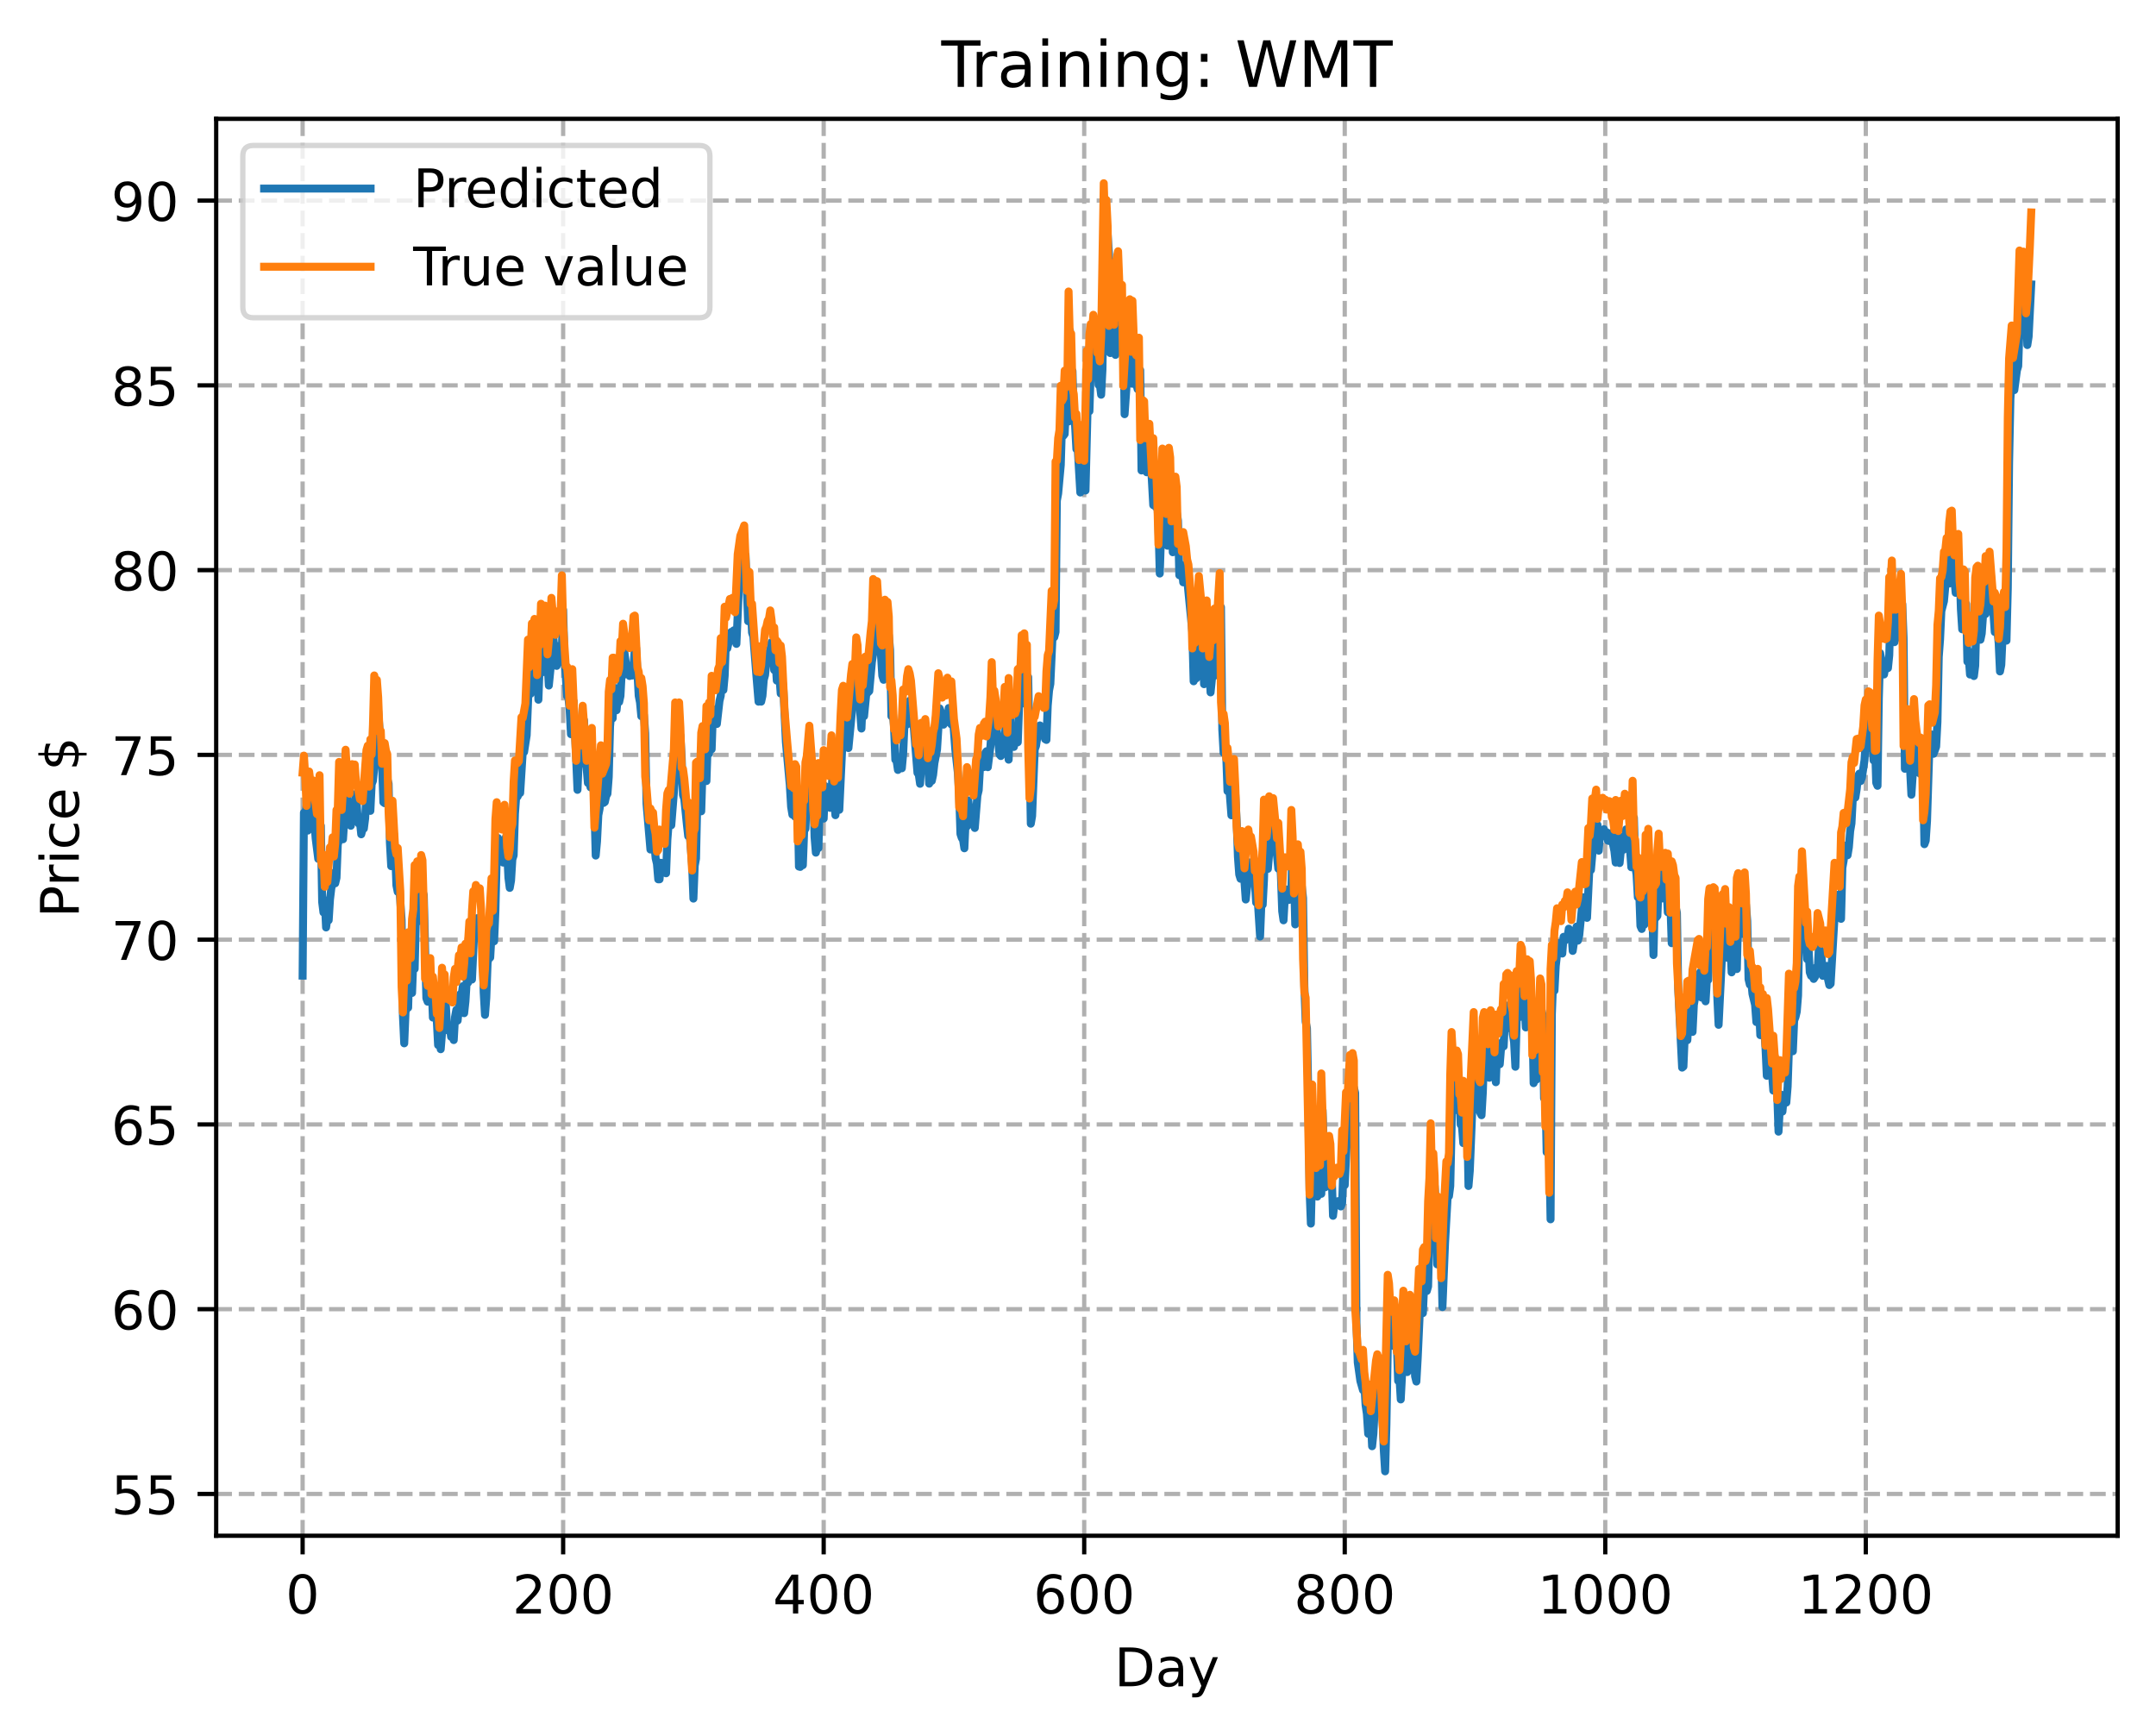 <?xml version="1.0" encoding="utf-8" standalone="no"?>
<!DOCTYPE svg PUBLIC "-//W3C//DTD SVG 1.1//EN"
  "http://www.w3.org/Graphics/SVG/1.1/DTD/svg11.dtd">
<!-- Created with matplotlib (https://matplotlib.org/) -->
<svg height="325.986pt" version="1.1" viewBox="0 0 404.923 325.986" width="404.923pt" xmlns="http://www.w3.org/2000/svg" xmlns:xlink="http://www.w3.org/1999/xlink">
 <defs>
  <style type="text/css">
*{stroke-linecap:butt;stroke-linejoin:round;}
  </style>
 </defs>
 <g id="figure_1">
  <g id="patch_1">
   <path d="M 0 325.986 
L 404.923 325.986 
L 404.923 0 
L 0 0 
z
" style="fill:#ffffff;"/>
  </g>
  <g id="axes_1">
   <g id="patch_2">
    <path d="M 40.603 288.43 
L 397.723 288.43 
L 397.723 22.318 
L 40.603 22.318 
z
" style="fill:#ffffff;"/>
   </g>
   <g id="matplotlib.axis_1">
    <g id="xtick_1">
     <g id="line2d_1">
      <path clip-path="url(#pa4fcd2687d)" d="M 56.836 288.43 
L 56.836 22.318 
" style="fill:none;stroke:#b0b0b0;stroke-dasharray:2.96,1.28;stroke-dashoffset:0;stroke-width:0.8;"/>
     </g>
     <g id="line2d_2">
      <defs>
       <path d="M 0 0 
L 0 3.5 
" id="m91ee4fd163" style="stroke:#000000;stroke-width:0.8;"/>
      </defs>
      <g>
       <use style="stroke:#000000;stroke-width:0.8;" x="56.836" xlink:href="#m91ee4fd163" y="288.43"/>
      </g>
     </g>
     <g id="text_1">
      <!-- 0 -->
      <defs>
       <path d="M 31.781 66.406 
Q 24.172 66.406 20.328 58.906 
Q 16.5 51.422 16.5 36.375 
Q 16.5 21.391 20.328 13.891 
Q 24.172 6.391 31.781 6.391 
Q 39.453 6.391 43.281 13.891 
Q 47.125 21.391 47.125 36.375 
Q 47.125 51.422 43.281 58.906 
Q 39.453 66.406 31.781 66.406 
z
M 31.781 74.219 
Q 44.047 74.219 50.516 64.516 
Q 56.984 54.828 56.984 36.375 
Q 56.984 17.969 50.516 8.266 
Q 44.047 -1.422 31.781 -1.422 
Q 19.531 -1.422 13.062 8.266 
Q 6.594 17.969 6.594 36.375 
Q 6.594 54.828 13.062 64.516 
Q 19.531 74.219 31.781 74.219 
z
" id="DejaVuSans-48"/>
      </defs>
      <g transform="translate(53.655 303.029)scale(0.1 -0.1)">
       <use xlink:href="#DejaVuSans-48"/>
      </g>
     </g>
    </g>
    <g id="xtick_2">
     <g id="line2d_3">
      <path clip-path="url(#pa4fcd2687d)" d="M 105.766 288.43 
L 105.766 22.318 
" style="fill:none;stroke:#b0b0b0;stroke-dasharray:2.96,1.28;stroke-dashoffset:0;stroke-width:0.8;"/>
     </g>
     <g id="line2d_4">
      <g>
       <use style="stroke:#000000;stroke-width:0.8;" x="105.766" xlink:href="#m91ee4fd163" y="288.43"/>
      </g>
     </g>
     <g id="text_2">
      <!-- 200 -->
      <defs>
       <path d="M 19.188 8.297 
L 53.609 8.297 
L 53.609 0 
L 7.328 0 
L 7.328 8.297 
Q 12.938 14.109 22.625 23.891 
Q 32.328 33.688 34.812 36.531 
Q 39.547 41.844 41.422 45.531 
Q 43.312 49.219 43.312 52.781 
Q 43.312 58.594 39.234 62.25 
Q 35.156 65.922 28.609 65.922 
Q 23.969 65.922 18.812 64.312 
Q 13.672 62.703 7.812 59.422 
L 7.812 69.391 
Q 13.766 71.781 18.938 73 
Q 24.125 74.219 28.422 74.219 
Q 39.75 74.219 46.484 68.547 
Q 53.219 62.891 53.219 53.422 
Q 53.219 48.922 51.531 44.891 
Q 49.859 40.875 45.406 35.406 
Q 44.188 33.984 37.641 27.219 
Q 31.109 20.453 19.188 8.297 
z
" id="DejaVuSans-50"/>
      </defs>
      <g transform="translate(96.223 303.029)scale(0.1 -0.1)">
       <use xlink:href="#DejaVuSans-50"/>
       <use x="63.623" xlink:href="#DejaVuSans-48"/>
       <use x="127.246" xlink:href="#DejaVuSans-48"/>
      </g>
     </g>
    </g>
    <g id="xtick_3">
     <g id="line2d_5">
      <path clip-path="url(#pa4fcd2687d)" d="M 154.697 288.43 
L 154.697 22.318 
" style="fill:none;stroke:#b0b0b0;stroke-dasharray:2.96,1.28;stroke-dashoffset:0;stroke-width:0.8;"/>
     </g>
     <g id="line2d_6">
      <g>
       <use style="stroke:#000000;stroke-width:0.8;" x="154.697" xlink:href="#m91ee4fd163" y="288.43"/>
      </g>
     </g>
     <g id="text_3">
      <!-- 400 -->
      <defs>
       <path d="M 37.797 64.312 
L 12.891 25.391 
L 37.797 25.391 
z
M 35.203 72.906 
L 47.609 72.906 
L 47.609 25.391 
L 58.016 25.391 
L 58.016 17.188 
L 47.609 17.188 
L 47.609 0 
L 37.797 0 
L 37.797 17.188 
L 4.891 17.188 
L 4.891 26.703 
z
" id="DejaVuSans-52"/>
      </defs>
      <g transform="translate(145.153 303.029)scale(0.1 -0.1)">
       <use xlink:href="#DejaVuSans-52"/>
       <use x="63.623" xlink:href="#DejaVuSans-48"/>
       <use x="127.246" xlink:href="#DejaVuSans-48"/>
      </g>
     </g>
    </g>
    <g id="xtick_4">
     <g id="line2d_7">
      <path clip-path="url(#pa4fcd2687d)" d="M 203.628 288.43 
L 203.628 22.318 
" style="fill:none;stroke:#b0b0b0;stroke-dasharray:2.96,1.28;stroke-dashoffset:0;stroke-width:0.8;"/>
     </g>
     <g id="line2d_8">
      <g>
       <use style="stroke:#000000;stroke-width:0.8;" x="203.628" xlink:href="#m91ee4fd163" y="288.43"/>
      </g>
     </g>
     <g id="text_4">
      <!-- 600 -->
      <defs>
       <path d="M 33.016 40.375 
Q 26.375 40.375 22.484 35.828 
Q 18.609 31.297 18.609 23.391 
Q 18.609 15.531 22.484 10.953 
Q 26.375 6.391 33.016 6.391 
Q 39.656 6.391 43.531 10.953 
Q 47.406 15.531 47.406 23.391 
Q 47.406 31.297 43.531 35.828 
Q 39.656 40.375 33.016 40.375 
z
M 52.594 71.297 
L 52.594 62.312 
Q 48.875 64.062 45.094 64.984 
Q 41.312 65.922 37.594 65.922 
Q 27.828 65.922 22.672 59.328 
Q 17.531 52.734 16.797 39.406 
Q 19.672 43.656 24.016 45.922 
Q 28.375 48.188 33.594 48.188 
Q 44.578 48.188 50.953 41.516 
Q 57.328 34.859 57.328 23.391 
Q 57.328 12.156 50.688 5.359 
Q 44.047 -1.422 33.016 -1.422 
Q 20.359 -1.422 13.672 8.266 
Q 6.984 17.969 6.984 36.375 
Q 6.984 53.656 15.188 63.938 
Q 23.391 74.219 37.203 74.219 
Q 40.922 74.219 44.703 73.484 
Q 48.484 72.75 52.594 71.297 
z
" id="DejaVuSans-54"/>
      </defs>
      <g transform="translate(194.084 303.029)scale(0.1 -0.1)">
       <use xlink:href="#DejaVuSans-54"/>
       <use x="63.623" xlink:href="#DejaVuSans-48"/>
       <use x="127.246" xlink:href="#DejaVuSans-48"/>
      </g>
     </g>
    </g>
    <g id="xtick_5">
     <g id="line2d_9">
      <path clip-path="url(#pa4fcd2687d)" d="M 252.558 288.43 
L 252.558 22.318 
" style="fill:none;stroke:#b0b0b0;stroke-dasharray:2.96,1.28;stroke-dashoffset:0;stroke-width:0.8;"/>
     </g>
     <g id="line2d_10">
      <g>
       <use style="stroke:#000000;stroke-width:0.8;" x="252.558" xlink:href="#m91ee4fd163" y="288.43"/>
      </g>
     </g>
     <g id="text_5">
      <!-- 800 -->
      <defs>
       <path d="M 31.781 34.625 
Q 24.75 34.625 20.719 30.859 
Q 16.703 27.094 16.703 20.516 
Q 16.703 13.922 20.719 10.156 
Q 24.75 6.391 31.781 6.391 
Q 38.812 6.391 42.859 10.172 
Q 46.922 13.969 46.922 20.516 
Q 46.922 27.094 42.891 30.859 
Q 38.875 34.625 31.781 34.625 
z
M 21.922 38.812 
Q 15.578 40.375 12.031 44.719 
Q 8.5 49.078 8.5 55.328 
Q 8.5 64.062 14.719 69.141 
Q 20.953 74.219 31.781 74.219 
Q 42.672 74.219 48.875 69.141 
Q 55.078 64.062 55.078 55.328 
Q 55.078 49.078 51.531 44.719 
Q 48 40.375 41.703 38.812 
Q 48.828 37.156 52.797 32.312 
Q 56.781 27.484 56.781 20.516 
Q 56.781 9.906 50.312 4.234 
Q 43.844 -1.422 31.781 -1.422 
Q 19.734 -1.422 13.25 4.234 
Q 6.781 9.906 6.781 20.516 
Q 6.781 27.484 10.781 32.312 
Q 14.797 37.156 21.922 38.812 
z
M 18.312 54.391 
Q 18.312 48.734 21.844 45.562 
Q 25.391 42.391 31.781 42.391 
Q 38.141 42.391 41.719 45.562 
Q 45.312 48.734 45.312 54.391 
Q 45.312 60.062 41.719 63.234 
Q 38.141 66.406 31.781 66.406 
Q 25.391 66.406 21.844 63.234 
Q 18.312 60.062 18.312 54.391 
z
" id="DejaVuSans-56"/>
      </defs>
      <g transform="translate(243.015 303.029)scale(0.1 -0.1)">
       <use xlink:href="#DejaVuSans-56"/>
       <use x="63.623" xlink:href="#DejaVuSans-48"/>
       <use x="127.246" xlink:href="#DejaVuSans-48"/>
      </g>
     </g>
    </g>
    <g id="xtick_6">
     <g id="line2d_11">
      <path clip-path="url(#pa4fcd2687d)" d="M 301.489 288.43 
L 301.489 22.318 
" style="fill:none;stroke:#b0b0b0;stroke-dasharray:2.96,1.28;stroke-dashoffset:0;stroke-width:0.8;"/>
     </g>
     <g id="line2d_12">
      <g>
       <use style="stroke:#000000;stroke-width:0.8;" x="301.489" xlink:href="#m91ee4fd163" y="288.43"/>
      </g>
     </g>
     <g id="text_6">
      <!-- 1000 -->
      <defs>
       <path d="M 12.406 8.297 
L 28.516 8.297 
L 28.516 63.922 
L 10.984 60.406 
L 10.984 69.391 
L 28.422 72.906 
L 38.281 72.906 
L 38.281 8.297 
L 54.391 8.297 
L 54.391 0 
L 12.406 0 
z
" id="DejaVuSans-49"/>
      </defs>
      <g transform="translate(288.764 303.029)scale(0.1 -0.1)">
       <use xlink:href="#DejaVuSans-49"/>
       <use x="63.623" xlink:href="#DejaVuSans-48"/>
       <use x="127.246" xlink:href="#DejaVuSans-48"/>
       <use x="190.869" xlink:href="#DejaVuSans-48"/>
      </g>
     </g>
    </g>
    <g id="xtick_7">
     <g id="line2d_13">
      <path clip-path="url(#pa4fcd2687d)" d="M 350.419 288.43 
L 350.419 22.318 
" style="fill:none;stroke:#b0b0b0;stroke-dasharray:2.96,1.28;stroke-dashoffset:0;stroke-width:0.8;"/>
     </g>
     <g id="line2d_14">
      <g>
       <use style="stroke:#000000;stroke-width:0.8;" x="350.419" xlink:href="#m91ee4fd163" y="288.43"/>
      </g>
     </g>
     <g id="text_7">
      <!-- 1200 -->
      <g transform="translate(337.694 303.029)scale(0.1 -0.1)">
       <use xlink:href="#DejaVuSans-49"/>
       <use x="63.623" xlink:href="#DejaVuSans-50"/>
       <use x="127.246" xlink:href="#DejaVuSans-48"/>
       <use x="190.869" xlink:href="#DejaVuSans-48"/>
      </g>
     </g>
    </g>
    <g id="text_8">
     <!-- Day -->
     <defs>
      <path d="M 19.672 64.797 
L 19.672 8.109 
L 31.594 8.109 
Q 46.688 8.109 53.688 14.938 
Q 60.688 21.781 60.688 36.531 
Q 60.688 51.172 53.688 57.984 
Q 46.688 64.797 31.594 64.797 
z
M 9.812 72.906 
L 30.078 72.906 
Q 51.266 72.906 61.172 64.094 
Q 71.094 55.281 71.094 36.531 
Q 71.094 17.672 61.125 8.828 
Q 51.172 0 30.078 0 
L 9.812 0 
z
" id="DejaVuSans-68"/>
      <path d="M 34.281 27.484 
Q 23.391 27.484 19.188 25 
Q 14.984 22.516 14.984 16.5 
Q 14.984 11.719 18.141 8.906 
Q 21.297 6.109 26.703 6.109 
Q 34.188 6.109 38.703 11.406 
Q 43.219 16.703 43.219 25.484 
L 43.219 27.484 
z
M 52.203 31.203 
L 52.203 0 
L 43.219 0 
L 43.219 8.297 
Q 40.141 3.328 35.547 0.953 
Q 30.953 -1.422 24.312 -1.422 
Q 15.922 -1.422 10.953 3.297 
Q 6 8.016 6 15.922 
Q 6 25.141 12.172 29.828 
Q 18.359 34.516 30.609 34.516 
L 43.219 34.516 
L 43.219 35.406 
Q 43.219 41.609 39.141 45 
Q 35.062 48.391 27.688 48.391 
Q 23 48.391 18.547 47.266 
Q 14.109 46.141 10.016 43.891 
L 10.016 52.203 
Q 14.938 54.109 19.578 55.047 
Q 24.219 56 28.609 56 
Q 40.484 56 46.344 49.844 
Q 52.203 43.703 52.203 31.203 
z
" id="DejaVuSans-97"/>
      <path d="M 32.172 -5.078 
Q 28.375 -14.844 24.75 -17.812 
Q 21.141 -20.797 15.094 -20.797 
L 7.906 -20.797 
L 7.906 -13.281 
L 13.188 -13.281 
Q 16.891 -13.281 18.938 -11.516 
Q 21 -9.766 23.484 -3.219 
L 25.094 0.875 
L 2.984 54.688 
L 12.5 54.688 
L 29.594 11.922 
L 46.688 54.688 
L 56.203 54.688 
z
" id="DejaVuSans-121"/>
     </defs>
     <g transform="translate(209.29 316.707)scale(0.1 -0.1)">
      <use xlink:href="#DejaVuSans-68"/>
      <use x="77.002" xlink:href="#DejaVuSans-97"/>
      <use x="138.281" xlink:href="#DejaVuSans-121"/>
     </g>
    </g>
   </g>
   <g id="matplotlib.axis_2">
    <g id="ytick_1">
     <g id="line2d_15">
      <path clip-path="url(#pa4fcd2687d)" d="M 40.603 280.583 
L 397.723 280.583 
" style="fill:none;stroke:#b0b0b0;stroke-dasharray:2.96,1.28;stroke-dashoffset:0;stroke-width:0.8;"/>
     </g>
     <g id="line2d_16">
      <defs>
       <path d="M 0 0 
L -3.5 0 
" id="m810b08634c" style="stroke:#000000;stroke-width:0.8;"/>
      </defs>
      <g>
       <use style="stroke:#000000;stroke-width:0.8;" x="40.603" xlink:href="#m810b08634c" y="280.583"/>
      </g>
     </g>
     <g id="text_9">
      <!-- 55 -->
      <defs>
       <path d="M 10.797 72.906 
L 49.516 72.906 
L 49.516 64.594 
L 19.828 64.594 
L 19.828 46.734 
Q 21.969 47.469 24.109 47.828 
Q 26.266 48.188 28.422 48.188 
Q 40.625 48.188 47.75 41.5 
Q 54.891 34.812 54.891 23.391 
Q 54.891 11.625 47.562 5.094 
Q 40.234 -1.422 26.906 -1.422 
Q 22.312 -1.422 17.547 -0.641 
Q 12.797 0.141 7.719 1.703 
L 7.719 11.625 
Q 12.109 9.234 16.797 8.062 
Q 21.484 6.891 26.703 6.891 
Q 35.156 6.891 40.078 11.328 
Q 45.016 15.766 45.016 23.391 
Q 45.016 31 40.078 35.438 
Q 35.156 39.891 26.703 39.891 
Q 22.75 39.891 18.812 39.016 
Q 14.891 38.141 10.797 36.281 
z
" id="DejaVuSans-53"/>
      </defs>
      <g transform="translate(20.878 284.382)scale(0.1 -0.1)">
       <use xlink:href="#DejaVuSans-53"/>
       <use x="63.623" xlink:href="#DejaVuSans-53"/>
      </g>
     </g>
    </g>
    <g id="ytick_2">
     <g id="line2d_17">
      <path clip-path="url(#pa4fcd2687d)" d="M 40.603 245.882 
L 397.723 245.882 
" style="fill:none;stroke:#b0b0b0;stroke-dasharray:2.96,1.28;stroke-dashoffset:0;stroke-width:0.8;"/>
     </g>
     <g id="line2d_18">
      <g>
       <use style="stroke:#000000;stroke-width:0.8;" x="40.603" xlink:href="#m810b08634c" y="245.882"/>
      </g>
     </g>
     <g id="text_10">
      <!-- 60 -->
      <g transform="translate(20.878 249.681)scale(0.1 -0.1)">
       <use xlink:href="#DejaVuSans-54"/>
       <use x="63.623" xlink:href="#DejaVuSans-48"/>
      </g>
     </g>
    </g>
    <g id="ytick_3">
     <g id="line2d_19">
      <path clip-path="url(#pa4fcd2687d)" d="M 40.603 211.181 
L 397.723 211.181 
" style="fill:none;stroke:#b0b0b0;stroke-dasharray:2.96,1.28;stroke-dashoffset:0;stroke-width:0.8;"/>
     </g>
     <g id="line2d_20">
      <g>
       <use style="stroke:#000000;stroke-width:0.8;" x="40.603" xlink:href="#m810b08634c" y="211.181"/>
      </g>
     </g>
     <g id="text_11">
      <!-- 65 -->
      <g transform="translate(20.878 214.98)scale(0.1 -0.1)">
       <use xlink:href="#DejaVuSans-54"/>
       <use x="63.623" xlink:href="#DejaVuSans-53"/>
      </g>
     </g>
    </g>
    <g id="ytick_4">
     <g id="line2d_21">
      <path clip-path="url(#pa4fcd2687d)" d="M 40.603 176.48 
L 397.723 176.48 
" style="fill:none;stroke:#b0b0b0;stroke-dasharray:2.96,1.28;stroke-dashoffset:0;stroke-width:0.8;"/>
     </g>
     <g id="line2d_22">
      <g>
       <use style="stroke:#000000;stroke-width:0.8;" x="40.603" xlink:href="#m810b08634c" y="176.48"/>
      </g>
     </g>
     <g id="text_12">
      <!-- 70 -->
      <defs>
       <path d="M 8.203 72.906 
L 55.078 72.906 
L 55.078 68.703 
L 28.609 0 
L 18.312 0 
L 43.219 64.594 
L 8.203 64.594 
z
" id="DejaVuSans-55"/>
      </defs>
      <g transform="translate(20.878 180.279)scale(0.1 -0.1)">
       <use xlink:href="#DejaVuSans-55"/>
       <use x="63.623" xlink:href="#DejaVuSans-48"/>
      </g>
     </g>
    </g>
    <g id="ytick_5">
     <g id="line2d_23">
      <path clip-path="url(#pa4fcd2687d)" d="M 40.603 141.779 
L 397.723 141.779 
" style="fill:none;stroke:#b0b0b0;stroke-dasharray:2.96,1.28;stroke-dashoffset:0;stroke-width:0.8;"/>
     </g>
     <g id="line2d_24">
      <g>
       <use style="stroke:#000000;stroke-width:0.8;" x="40.603" xlink:href="#m810b08634c" y="141.779"/>
      </g>
     </g>
     <g id="text_13">
      <!-- 75 -->
      <g transform="translate(20.878 145.578)scale(0.1 -0.1)">
       <use xlink:href="#DejaVuSans-55"/>
       <use x="63.623" xlink:href="#DejaVuSans-53"/>
      </g>
     </g>
    </g>
    <g id="ytick_6">
     <g id="line2d_25">
      <path clip-path="url(#pa4fcd2687d)" d="M 40.603 107.078 
L 397.723 107.078 
" style="fill:none;stroke:#b0b0b0;stroke-dasharray:2.96,1.28;stroke-dashoffset:0;stroke-width:0.8;"/>
     </g>
     <g id="line2d_26">
      <g>
       <use style="stroke:#000000;stroke-width:0.8;" x="40.603" xlink:href="#m810b08634c" y="107.078"/>
      </g>
     </g>
     <g id="text_14">
      <!-- 80 -->
      <g transform="translate(20.878 110.877)scale(0.1 -0.1)">
       <use xlink:href="#DejaVuSans-56"/>
       <use x="63.623" xlink:href="#DejaVuSans-48"/>
      </g>
     </g>
    </g>
    <g id="ytick_7">
     <g id="line2d_27">
      <path clip-path="url(#pa4fcd2687d)" d="M 40.603 72.377 
L 397.723 72.377 
" style="fill:none;stroke:#b0b0b0;stroke-dasharray:2.96,1.28;stroke-dashoffset:0;stroke-width:0.8;"/>
     </g>
     <g id="line2d_28">
      <g>
       <use style="stroke:#000000;stroke-width:0.8;" x="40.603" xlink:href="#m810b08634c" y="72.377"/>
      </g>
     </g>
     <g id="text_15">
      <!-- 85 -->
      <g transform="translate(20.878 76.176)scale(0.1 -0.1)">
       <use xlink:href="#DejaVuSans-56"/>
       <use x="63.623" xlink:href="#DejaVuSans-53"/>
      </g>
     </g>
    </g>
    <g id="ytick_8">
     <g id="line2d_29">
      <path clip-path="url(#pa4fcd2687d)" d="M 40.603 37.676 
L 397.723 37.676 
" style="fill:none;stroke:#b0b0b0;stroke-dasharray:2.96,1.28;stroke-dashoffset:0;stroke-width:0.8;"/>
     </g>
     <g id="line2d_30">
      <g>
       <use style="stroke:#000000;stroke-width:0.8;" x="40.603" xlink:href="#m810b08634c" y="37.676"/>
      </g>
     </g>
     <g id="text_16">
      <!-- 90 -->
      <defs>
       <path d="M 10.984 1.516 
L 10.984 10.5 
Q 14.703 8.734 18.5 7.812 
Q 22.312 6.891 25.984 6.891 
Q 35.75 6.891 40.891 13.453 
Q 46.047 20.016 46.781 33.406 
Q 43.953 29.203 39.594 26.953 
Q 35.25 24.703 29.984 24.703 
Q 19.047 24.703 12.672 31.312 
Q 6.297 37.938 6.297 49.422 
Q 6.297 60.641 12.938 67.422 
Q 19.578 74.219 30.609 74.219 
Q 43.266 74.219 49.922 64.516 
Q 56.594 54.828 56.594 36.375 
Q 56.594 19.141 48.406 8.859 
Q 40.234 -1.422 26.422 -1.422 
Q 22.703 -1.422 18.891 -0.688 
Q 15.094 0.047 10.984 1.516 
z
M 30.609 32.422 
Q 37.25 32.422 41.125 36.953 
Q 45.016 41.5 45.016 49.422 
Q 45.016 57.281 41.125 61.844 
Q 37.25 66.406 30.609 66.406 
Q 23.969 66.406 20.094 61.844 
Q 16.219 57.281 16.219 49.422 
Q 16.219 41.5 20.094 36.953 
Q 23.969 32.422 30.609 32.422 
z
" id="DejaVuSans-57"/>
      </defs>
      <g transform="translate(20.878 41.475)scale(0.1 -0.1)">
       <use xlink:href="#DejaVuSans-57"/>
       <use x="63.623" xlink:href="#DejaVuSans-48"/>
      </g>
     </g>
    </g>
    <g id="text_17">
     <!-- Price $ -->
     <defs>
      <path d="M 19.672 64.797 
L 19.672 37.406 
L 32.078 37.406 
Q 38.969 37.406 42.719 40.969 
Q 46.484 44.531 46.484 51.125 
Q 46.484 57.672 42.719 61.234 
Q 38.969 64.797 32.078 64.797 
z
M 9.812 72.906 
L 32.078 72.906 
Q 44.344 72.906 50.609 67.359 
Q 56.891 61.812 56.891 51.125 
Q 56.891 40.328 50.609 34.812 
Q 44.344 29.297 32.078 29.297 
L 19.672 29.297 
L 19.672 0 
L 9.812 0 
z
" id="DejaVuSans-80"/>
      <path d="M 41.109 46.297 
Q 39.594 47.172 37.812 47.578 
Q 36.031 48 33.891 48 
Q 26.266 48 22.188 43.047 
Q 18.109 38.094 18.109 28.812 
L 18.109 0 
L 9.078 0 
L 9.078 54.688 
L 18.109 54.688 
L 18.109 46.188 
Q 20.953 51.172 25.484 53.578 
Q 30.031 56 36.531 56 
Q 37.453 56 38.578 55.875 
Q 39.703 55.766 41.062 55.516 
z
" id="DejaVuSans-114"/>
      <path d="M 9.422 54.688 
L 18.406 54.688 
L 18.406 0 
L 9.422 0 
z
M 9.422 75.984 
L 18.406 75.984 
L 18.406 64.594 
L 9.422 64.594 
z
" id="DejaVuSans-105"/>
      <path d="M 48.781 52.594 
L 48.781 44.188 
Q 44.969 46.297 41.141 47.344 
Q 37.312 48.391 33.406 48.391 
Q 24.656 48.391 19.812 42.844 
Q 14.984 37.312 14.984 27.297 
Q 14.984 17.281 19.812 11.734 
Q 24.656 6.203 33.406 6.203 
Q 37.312 6.203 41.141 7.25 
Q 44.969 8.297 48.781 10.406 
L 48.781 2.094 
Q 45.016 0.344 40.984 -0.531 
Q 36.969 -1.422 32.422 -1.422 
Q 20.062 -1.422 12.781 6.344 
Q 5.516 14.109 5.516 27.297 
Q 5.516 40.672 12.859 48.328 
Q 20.219 56 33.016 56 
Q 37.156 56 41.109 55.141 
Q 45.062 54.297 48.781 52.594 
z
" id="DejaVuSans-99"/>
      <path d="M 56.203 29.594 
L 56.203 25.203 
L 14.891 25.203 
Q 15.484 15.922 20.484 11.062 
Q 25.484 6.203 34.422 6.203 
Q 39.594 6.203 44.453 7.469 
Q 49.312 8.734 54.109 11.281 
L 54.109 2.781 
Q 49.266 0.734 44.188 -0.344 
Q 39.109 -1.422 33.891 -1.422 
Q 20.797 -1.422 13.156 6.188 
Q 5.516 13.812 5.516 26.812 
Q 5.516 40.234 12.766 48.109 
Q 20.016 56 32.328 56 
Q 43.359 56 49.781 48.891 
Q 56.203 41.797 56.203 29.594 
z
M 47.219 32.234 
Q 47.125 39.594 43.094 43.984 
Q 39.062 48.391 32.422 48.391 
Q 24.906 48.391 20.391 44.141 
Q 15.875 39.891 15.188 32.172 
z
" id="DejaVuSans-101"/>
      <path id="DejaVuSans-32"/>
      <path d="M 33.797 -14.703 
L 28.906 -14.703 
L 28.859 0 
Q 23.734 0.094 18.609 1.188 
Q 13.484 2.297 8.297 4.5 
L 8.297 13.281 
Q 13.281 10.156 18.375 8.562 
Q 23.484 6.984 28.906 6.938 
L 28.906 29.203 
Q 18.109 30.953 13.203 35.156 
Q 8.297 39.359 8.297 46.688 
Q 8.297 54.641 13.625 59.219 
Q 18.953 63.812 28.906 64.5 
L 28.906 75.984 
L 33.797 75.984 
L 33.797 64.656 
Q 38.328 64.453 42.578 63.688 
Q 46.828 62.938 50.875 61.625 
L 50.875 53.078 
Q 46.828 55.125 42.547 56.25 
Q 38.281 57.375 33.797 57.562 
L 33.797 36.719 
Q 44.875 35.016 50.094 30.609 
Q 55.328 26.219 55.328 18.609 
Q 55.328 10.359 49.781 5.594 
Q 44.234 0.828 33.797 0.094 
z
M 28.906 37.594 
L 28.906 57.625 
Q 23.25 56.984 20.266 54.391 
Q 17.281 51.812 17.281 47.516 
Q 17.281 43.312 20.031 40.969 
Q 22.797 38.625 28.906 37.594 
z
M 33.797 28.219 
L 33.797 7.078 
Q 39.984 7.906 43.141 10.594 
Q 46.297 13.281 46.297 17.672 
Q 46.297 21.969 43.281 24.5 
Q 40.281 27.047 33.797 28.219 
z
" id="DejaVuSans-36"/>
     </defs>
     <g transform="translate(14.798 172.342)rotate(-90)scale(0.1 -0.1)">
      <use xlink:href="#DejaVuSans-80"/>
      <use x="58.553" xlink:href="#DejaVuSans-114"/>
      <use x="99.666" xlink:href="#DejaVuSans-105"/>
      <use x="127.449" xlink:href="#DejaVuSans-99"/>
      <use x="182.43" xlink:href="#DejaVuSans-101"/>
      <use x="243.953" xlink:href="#DejaVuSans-32"/>
      <use x="275.74" xlink:href="#DejaVuSans-36"/>
     </g>
    </g>
   </g>
   <g id="line2d_31">
    <path clip-path="url(#pa4fcd2687d)" d="M 56.836 183.233 
L 57.081 152.634 
L 57.325 153.478 
L 57.57 151.411 
L 57.814 155.992 
L 58.059 151.977 
L 58.304 149.875 
L 58.793 155.306 
L 59.038 154.267 
L 59.282 157.457 
L 59.772 161.306 
L 60.261 155.089 
L 60.506 169.398 
L 60.75 171.363 
L 60.995 169.099 
L 61.24 174.185 
L 61.484 172.51 
L 61.729 172.836 
L 61.974 168.938 
L 62.218 166.877 
L 62.463 165.784 
L 62.708 163.916 
L 62.952 165.898 
L 63.197 164.871 
L 63.441 158.582 
L 63.686 157.822 
L 63.931 150.626 
L 64.175 155.472 
L 64.42 157.629 
L 64.665 153.897 
L 64.909 154.411 
L 65.154 148.098 
L 65.399 153.579 
L 65.643 152.88 
L 65.888 155.092 
L 66.133 151.814 
L 66.622 151.066 
L 66.867 149.08 
L 67.111 152.761 
L 67.356 154.673 
L 67.601 154.361 
L 67.845 156.692 
L 68.09 155.731 
L 68.335 155.625 
L 68.579 153.717 
L 69.069 144.242 
L 69.313 145.035 
L 69.558 152.291 
L 69.802 147.268 
L 70.047 146.632 
L 70.292 144.097 
L 70.536 133.186 
L 70.781 134.384 
L 71.026 133.548 
L 71.27 136.799 
L 71.515 142.936 
L 71.76 143.734 
L 72.004 150.673 
L 72.249 150.854 
L 72.494 144.126 
L 72.738 146.263 
L 72.983 147.184 
L 73.228 158.236 
L 73.472 162.677 
L 73.717 160.34 
L 73.962 156.594 
L 74.206 159.96 
L 74.451 166.282 
L 74.696 167.498 
L 74.94 165.748 
L 75.429 172.839 
L 75.674 190.742 
L 75.919 195.952 
L 76.163 190.069 
L 76.408 189.102 
L 76.653 189.263 
L 76.897 180.817 
L 77.142 182.712 
L 77.387 186.491 
L 77.631 180.223 
L 77.876 181.971 
L 78.121 171.738 
L 78.365 173.156 
L 78.61 166.197 
L 78.855 169.919 
L 79.099 169.928 
L 79.344 167.337 
L 79.589 168.095 
L 80.078 187.491 
L 80.323 188.132 
L 80.812 183.376 
L 81.056 184.615 
L 81.301 191.112 
L 81.546 189.46 
L 81.79 191.031 
L 82.035 191.669 
L 82.28 196.28 
L 82.524 192.884 
L 82.769 197.056 
L 83.014 194.069 
L 83.258 187.676 
L 83.503 190.585 
L 83.748 188.952 
L 83.992 193.481 
L 84.237 192.942 
L 84.482 192.837 
L 84.726 194.735 
L 84.971 193.471 
L 85.216 195.338 
L 85.46 191.01 
L 85.705 189.658 
L 85.95 191.682 
L 86.439 186.717 
L 86.684 186.942 
L 86.928 185.215 
L 87.173 190.286 
L 87.417 188.064 
L 87.662 184.14 
L 87.907 184.553 
L 88.151 183.717 
L 88.396 177.717 
L 88.641 183.969 
L 89.13 173.595 
L 89.375 173.853 
L 89.619 172.446 
L 89.864 173.018 
L 90.109 172.853 
L 90.353 173.146 
L 90.598 176.636 
L 90.843 186.395 
L 91.087 190.608 
L 91.332 187.406 
L 91.577 180.753 
L 91.821 179.825 
L 92.066 179.842 
L 92.555 171.223 
L 92.8 176.787 
L 93.044 171.063 
L 93.289 160.797 
L 93.534 157.388 
L 93.778 159.507 
L 94.023 159.445 
L 94.268 161.515 
L 94.512 162.008 
L 94.757 157.901 
L 95.002 157.245 
L 95.246 160.045 
L 95.491 164.866 
L 95.736 166.756 
L 95.98 165.387 
L 96.225 161.4 
L 96.47 160.644 
L 96.714 152.846 
L 96.959 149.393 
L 97.204 149.611 
L 97.448 149.068 
L 97.693 148.933 
L 98.182 141.138 
L 98.427 141.24 
L 98.916 138.102 
L 99.405 126.103 
L 99.65 130.302 
L 99.895 127.815 
L 100.139 123.053 
L 100.384 123.467 
L 100.629 121.427 
L 100.873 122.413 
L 101.118 131.415 
L 101.363 124.71 
L 101.607 126.426 
L 101.852 119.501 
L 102.097 126.199 
L 102.586 120.015 
L 103.075 128.752 
L 103.565 123.883 
L 103.809 118.512 
L 104.054 121.234 
L 104.299 121.18 
L 104.543 125.063 
L 104.788 124.418 
L 105.032 121.345 
L 105.277 123.413 
L 105.522 121.964 
L 105.766 114.558 
L 106.011 123.292 
L 106.5 130.745 
L 106.745 130.903 
L 106.99 133.349 
L 107.234 137.895 
L 107.479 131.825 
L 107.724 131.67 
L 108.213 142.571 
L 108.458 148.345 
L 108.702 142.677 
L 108.947 143.252 
L 109.192 143.403 
L 109.681 135.256 
L 110.17 144.137 
L 110.415 147.05 
L 110.66 146.818 
L 110.904 147.869 
L 111.149 147.583 
L 111.393 142.355 
L 111.883 160.687 
L 112.127 158.019 
L 112.372 153.102 
L 112.617 151.854 
L 112.861 147.629 
L 113.106 145.741 
L 113.351 150.802 
L 113.595 150.625 
L 113.84 149.507 
L 114.085 149.072 
L 114.329 145.901 
L 114.574 136.43 
L 114.819 133.658 
L 115.063 134.923 
L 115.308 129.662 
L 115.553 129.213 
L 115.797 133.389 
L 116.042 130.96 
L 116.287 131.838 
L 116.531 130.698 
L 116.776 126.011 
L 117.02 126.846 
L 117.265 122.489 
L 117.754 126.099 
L 118.244 126.962 
L 118.488 126.298 
L 118.733 126.875 
L 118.978 125.141 
L 119.222 121.914 
L 119.467 121.685 
L 119.956 130.664 
L 120.201 131.918 
L 120.446 134.511 
L 120.69 132.941 
L 120.935 134.333 
L 121.18 137.707 
L 121.424 150.94 
L 122.158 159.552 
L 122.403 157.592 
L 122.892 158.499 
L 123.137 161.193 
L 123.381 162.228 
L 123.626 165.147 
L 123.871 165.144 
L 124.115 162.039 
L 124.36 163.168 
L 124.605 162.131 
L 124.849 163.746 
L 125.094 164.012 
L 125.339 157.732 
L 125.583 154.609 
L 125.828 153.517 
L 126.073 154.996 
L 126.807 145.765 
L 127.051 137.681 
L 127.296 138.789 
L 127.541 141.76 
L 127.785 138.121 
L 128.03 142.367 
L 128.275 149.299 
L 128.519 150.049 
L 129.008 154.882 
L 129.253 157.041 
L 129.498 156.218 
L 129.987 162.397 
L 130.232 168.769 
L 130.476 162.601 
L 130.721 161.261 
L 130.966 150.115 
L 131.21 149.722 
L 131.455 150.592 
L 131.7 152.374 
L 131.944 144.4 
L 132.189 142.519 
L 132.434 143.285 
L 132.678 146.691 
L 132.923 139.343 
L 133.168 141.551 
L 133.412 138.167 
L 133.657 140.722 
L 133.902 133.548 
L 134.146 133.26 
L 134.636 135.971 
L 135.125 131.659 
L 135.369 130.651 
L 135.614 125.666 
L 135.859 129.595 
L 136.103 126.919 
L 136.348 120.023 
L 136.593 121.785 
L 137.082 119.526 
L 137.327 118.688 
L 137.571 118.901 
L 137.816 118.386 
L 138.061 120.174 
L 138.305 120.931 
L 138.795 109.948 
L 139.284 106.713 
L 139.529 106.482 
L 140.018 104.259 
L 140.507 116.667 
L 140.752 113.592 
L 140.996 113.353 
L 141.241 118.808 
L 141.486 119.531 
L 141.975 125.826 
L 142.464 131.786 
L 142.709 127.537 
L 142.954 131.783 
L 143.198 130.681 
L 143.443 127.684 
L 143.688 126.787 
L 143.932 124.316 
L 144.422 122.679 
L 144.666 122.012 
L 144.911 120.603 
L 145.156 122.345 
L 145.4 125.843 
L 145.645 123.862 
L 145.89 127.826 
L 146.134 126.392 
L 146.379 126.963 
L 146.624 130.254 
L 146.868 127.303 
L 147.113 129.119 
L 147.602 139.38 
L 148.336 147.444 
L 148.581 151.522 
L 148.825 153.006 
L 149.07 150.098 
L 149.315 153.377 
L 149.559 149.412 
L 149.804 149.369 
L 150.049 162.752 
L 150.293 162.817 
L 150.538 161.692 
L 150.783 162.491 
L 151.027 156.061 
L 151.272 155.638 
L 151.517 149.287 
L 151.761 148.076 
L 152.251 142.432 
L 152.74 148.138 
L 152.984 157.217 
L 153.229 160.138 
L 153.474 159.098 
L 153.718 159.284 
L 153.963 149.972 
L 154.208 151.215 
L 154.452 149.947 
L 154.697 153.745 
L 154.942 147.615 
L 155.186 149.336 
L 155.431 148.504 
L 155.676 150.629 
L 155.92 151.728 
L 156.165 148.897 
L 156.41 144.581 
L 156.899 153.101 
L 157.144 150.425 
L 157.388 149.703 
L 157.633 152.093 
L 158.367 136.277 
L 158.612 135.318 
L 158.856 139.688 
L 159.101 139.839 
L 159.345 140.491 
L 160.324 130.32 
L 160.569 131.564 
L 160.813 130.857 
L 161.058 125.195 
L 161.303 126.336 
L 161.547 133.801 
L 161.792 136.83 
L 162.037 131.269 
L 162.281 134.513 
L 162.771 129.572 
L 163.015 130.051 
L 163.26 129.792 
L 163.749 124.357 
L 163.994 122.698 
L 164.239 115.522 
L 164.483 115.909 
L 164.728 115.409 
L 164.972 115.346 
L 165.706 126.917 
L 165.951 127.675 
L 166.44 119.457 
L 166.93 119.296 
L 167.174 122.068 
L 167.419 134.516 
L 167.664 133.734 
L 167.908 136.453 
L 168.153 142.68 
L 168.398 142.925 
L 168.642 144.606 
L 168.887 143.386 
L 169.132 143.999 
L 169.376 144.295 
L 169.621 141.615 
L 169.866 136.11 
L 170.355 136.067 
L 170.844 131.609 
L 171.333 133.9 
L 171.578 136.012 
L 172.312 145.157 
L 172.557 145.487 
L 172.801 147.208 
L 173.046 143.138 
L 173.291 141.84 
L 173.535 143.043 
L 173.78 142.271 
L 174.025 140.351 
L 174.269 142.946 
L 174.514 147.184 
L 174.759 144.604 
L 175.003 146.662 
L 175.248 145.528 
L 175.493 143.335 
L 175.982 140.798 
L 176.471 133.042 
L 176.716 133.693 
L 177.205 136.101 
L 177.45 134.292 
L 177.694 134.193 
L 177.939 135.609 
L 178.184 132.974 
L 178.673 136.055 
L 178.918 134 
L 179.407 140.679 
L 179.896 145.139 
L 180.141 149.199 
L 180.386 156.636 
L 180.63 157.375 
L 180.875 157.742 
L 181.12 159.318 
L 181.364 153.866 
L 181.609 155.201 
L 181.854 150.318 
L 182.098 152.506 
L 182.343 153.385 
L 182.588 154.866 
L 182.832 152.172 
L 183.077 155.506 
L 183.566 149.426 
L 183.811 148.415 
L 184.055 144.124 
L 184.3 142.75 
L 184.545 143.125 
L 184.789 144.066 
L 185.034 141.428 
L 185.279 141.097 
L 185.523 144.087 
L 186.013 140.188 
L 186.257 136.647 
L 186.502 130.442 
L 186.747 136.582 
L 186.991 135.483 
L 187.481 139.281 
L 187.725 141.706 
L 187.97 141.992 
L 188.215 138.472 
L 188.459 138.663 
L 188.704 139.023 
L 188.948 134.887 
L 189.438 142.675 
L 189.682 133.161 
L 189.927 139.266 
L 190.172 136.966 
L 190.416 140.282 
L 190.661 137.781 
L 190.906 139.51 
L 191.15 139.4 
L 191.395 132.645 
L 191.64 131.815 
L 191.884 132.176 
L 192.129 126.019 
L 192.374 128.427 
L 192.618 125.802 
L 192.863 130.275 
L 193.108 127.163 
L 193.597 154.699 
L 193.842 153.266 
L 194.331 140.779 
L 194.575 140.078 
L 194.82 138.487 
L 195.065 137.764 
L 195.309 136.246 
L 195.554 137.125 
L 195.799 137.247 
L 196.043 137.059 
L 196.288 138.824 
L 196.533 138.967 
L 196.777 132.525 
L 197.022 129.696 
L 197.267 128.443 
L 197.756 117.72 
L 198.001 119.676 
L 198.245 118.696 
L 198.49 94.022 
L 198.735 92.696 
L 199.224 87.332 
L 199.469 79.167 
L 199.713 81.844 
L 199.958 81.512 
L 200.203 76.273 
L 200.447 78.974 
L 200.692 79.154 
L 200.936 62.085 
L 201.181 70.039 
L 201.426 69.696 
L 201.67 78.469 
L 201.915 79.917 
L 202.16 84.347 
L 202.404 84.166 
L 202.894 92.501 
L 203.138 86.723 
L 203.383 86.695 
L 203.628 85.904 
L 203.872 92.121 
L 204.362 72.499 
L 204.606 77.236 
L 204.851 69.522 
L 205.096 67.406 
L 205.34 69.151 
L 205.585 64.667 
L 205.83 66.69 
L 206.074 65.626 
L 206.319 72.287 
L 206.563 72.226 
L 206.808 74.133 
L 207.053 69.395 
L 207.542 41.227 
L 207.787 48.574 
L 208.031 44.046 
L 208.276 47.708 
L 208.521 66.308 
L 208.765 61.68 
L 209.01 65.721 
L 209.255 65.841 
L 209.499 66.652 
L 209.744 55.854 
L 210.233 53.466 
L 210.723 65.391 
L 210.967 59.577 
L 211.212 77.79 
L 211.701 70.709 
L 211.946 67.876 
L 212.191 61.872 
L 212.435 61.91 
L 212.68 72.061 
L 212.924 63.046 
L 213.169 68.918 
L 213.414 72.105 
L 213.658 73.091 
L 213.903 72.075 
L 214.148 69.523 
L 214.392 88.361 
L 214.637 83.869 
L 214.882 81.563 
L 215.126 82.001 
L 215.371 88.699 
L 215.616 86.4 
L 215.86 85.854 
L 216.105 86.067 
L 216.594 94.868 
L 216.839 88.595 
L 217.084 95.233 
L 217.328 93.643 
L 217.573 98.8 
L 217.818 107.718 
L 218.062 100.199 
L 218.307 100.409 
L 218.551 91.183 
L 218.796 94.939 
L 219.041 95.618 
L 219.285 102.498 
L 219.53 91.432 
L 219.775 90.524 
L 220.019 92.227 
L 220.264 103.72 
L 220.509 100.682 
L 220.753 103.484 
L 220.998 96.242 
L 221.243 97.795 
L 221.487 108.024 
L 221.732 108.148 
L 221.977 106.655 
L 222.221 109.372 
L 222.466 106.1 
L 222.955 108.681 
L 223.934 118.65 
L 224.179 127.955 
L 224.423 126.518 
L 224.668 127.408 
L 224.912 124.641 
L 225.402 115.798 
L 225.891 120.359 
L 226.136 128.499 
L 226.38 127.684 
L 226.87 120.191 
L 227.359 130.042 
L 227.604 127.643 
L 227.848 124.11 
L 228.093 126.924 
L 228.338 121.303 
L 228.582 126.074 
L 229.072 118.779 
L 229.316 114.04 
L 229.561 136.997 
L 229.806 141.387 
L 230.05 139.95 
L 230.295 141.704 
L 230.539 148.579 
L 230.784 146.733 
L 231.273 153.12 
L 231.518 150.495 
L 231.763 151.205 
L 232.007 149.212 
L 232.252 153.963 
L 232.497 160.917 
L 232.741 164.245 
L 232.986 165.042 
L 233.231 162.297 
L 233.475 162.061 
L 233.965 168.937 
L 234.699 161.962 
L 234.943 163.023 
L 235.188 163 
L 235.677 165.751 
L 235.922 169.516 
L 236.167 168.2 
L 236.656 175.886 
L 236.9 169.742 
L 237.145 169.926 
L 237.39 165.249 
L 237.634 157.102 
L 237.879 161.207 
L 238.124 163.186 
L 238.368 160.165 
L 238.613 155.551 
L 238.858 155.038 
L 239.102 156.682 
L 239.347 155.7 
L 240.081 163.151 
L 240.326 160.714 
L 240.57 164.451 
L 240.815 171.144 
L 241.06 172.848 
L 241.304 168.488 
L 241.549 167.045 
L 242.038 169.032 
L 242.283 167.783 
L 242.527 167.253 
L 242.772 158.848 
L 243.017 163.592 
L 243.261 173.616 
L 243.506 172.832 
L 243.995 164.918 
L 244.24 167.675 
L 244.485 166.413 
L 244.729 168.647 
L 244.974 185.176 
L 245.219 191.864 
L 245.463 193.107 
L 245.708 205.327 
L 245.953 223.423 
L 246.197 229.806 
L 246.687 209.873 
L 246.931 217.241 
L 247.176 219.202 
L 247.421 224.734 
L 247.91 218.238 
L 248.155 224.216 
L 248.399 208.507 
L 248.888 222.988 
L 249.133 219.934 
L 249.378 221.19 
L 249.622 221.739 
L 249.867 219.094 
L 250.112 220.749 
L 250.356 228.342 
L 250.601 226.199 
L 250.846 226.307 
L 251.09 225.641 
L 251.58 225.548 
L 251.824 226.59 
L 252.069 225.976 
L 252.314 219.025 
L 252.558 222.588 
L 253.048 212.142 
L 253.292 212.841 
L 253.782 204.7 
L 254.026 205.49 
L 254.271 204.237 
L 254.515 205.264 
L 254.76 248.607 
L 255.005 255.892 
L 255.494 259.363 
L 255.983 261.082 
L 256.228 259.676 
L 256.473 263.915 
L 256.717 265.544 
L 256.962 269.284 
L 257.207 268.452 
L 257.451 266.521 
L 257.696 271.62 
L 257.941 269.263 
L 258.185 264.642 
L 258.919 260.17 
L 259.164 261.765 
L 259.409 260.495 
L 259.898 272.424 
L 260.143 276.334 
L 260.387 267.525 
L 260.632 253.416 
L 260.876 246.426 
L 261.121 247.594 
L 261.366 251.731 
L 261.61 250.416 
L 261.855 252.858 
L 262.1 250.688 
L 262.344 252.3 
L 262.589 259.346 
L 262.834 258.675 
L 263.078 262.833 
L 263.812 248.658 
L 264.302 257.693 
L 264.546 254.94 
L 264.791 256.339 
L 265.036 249.654 
L 265.28 253.73 
L 265.525 250.296 
L 265.77 258.487 
L 266.014 259.471 
L 266.259 255.107 
L 266.748 244.329 
L 266.993 246.067 
L 267.237 246.622 
L 267.482 241.066 
L 267.727 240.056 
L 267.971 242.467 
L 268.216 241.612 
L 268.461 231.736 
L 268.705 227.138 
L 268.95 217.36 
L 269.195 226.773 
L 269.439 222.746 
L 269.684 226.124 
L 269.929 237.473 
L 270.173 230.722 
L 270.418 237.59 
L 270.663 233.956 
L 270.907 245.489 
L 271.397 233.403 
L 271.886 224.705 
L 272.131 224.659 
L 272.375 222.764 
L 272.864 201.075 
L 273.354 208.495 
L 273.598 207.324 
L 273.843 203.627 
L 274.088 204.001 
L 274.332 211.204 
L 274.577 211.538 
L 274.822 214.691 
L 275.066 208.9 
L 275.311 210.765 
L 275.556 209.394 
L 275.8 222.744 
L 276.045 219.895 
L 276.534 207.751 
L 277.024 196.97 
L 277.268 206.93 
L 277.513 208.385 
L 277.758 207.845 
L 278.002 208.967 
L 278.247 209.455 
L 278.491 205.177 
L 278.736 198.037 
L 278.981 196.818 
L 279.225 200.068 
L 279.47 200.924 
L 279.715 202.417 
L 279.959 199.582 
L 280.204 195.236 
L 280.449 195.908 
L 280.938 203.257 
L 281.183 196.867 
L 281.427 197.011 
L 281.672 199.881 
L 281.917 196.829 
L 282.161 195.655 
L 282.406 196.524 
L 282.651 191.525 
L 282.895 193.224 
L 283.14 189.418 
L 283.385 188.767 
L 283.629 191.571 
L 283.874 189.252 
L 284.118 194.147 
L 284.363 195.768 
L 284.608 200.349 
L 284.852 191.612 
L 285.097 188.868 
L 285.342 191.044 
L 285.586 189.437 
L 285.831 184.468 
L 286.076 184.868 
L 286.32 187.954 
L 286.565 192.968 
L 286.81 191.672 
L 287.054 186.807 
L 287.299 187.622 
L 287.544 186.99 
L 287.788 190.218 
L 288.033 203.436 
L 288.278 199.127 
L 288.522 202.803 
L 288.767 202.019 
L 289.012 201.763 
L 289.501 189.635 
L 289.746 190.728 
L 289.99 206.269 
L 290.235 204.09 
L 290.479 216.397 
L 290.724 210.263 
L 290.969 215.685 
L 291.213 229.003 
L 291.458 190.446 
L 291.703 183.997 
L 291.947 186.058 
L 292.192 181.385 
L 292.681 177.12 
L 293.171 177.239 
L 293.415 179.088 
L 293.66 175.948 
L 293.905 176.655 
L 294.149 175.847 
L 294.394 176.011 
L 294.639 174.424 
L 294.883 175.476 
L 295.128 175.113 
L 295.373 178.592 
L 295.862 175.274 
L 296.106 174.017 
L 296.351 176.662 
L 296.596 175.713 
L 297.085 170.727 
L 297.33 168.502 
L 297.574 169.202 
L 297.819 172.24 
L 298.064 172.385 
L 298.553 162.071 
L 298.798 163.401 
L 299.042 160.614 
L 299.287 156.349 
L 299.532 157.843 
L 300.021 154.917 
L 300.266 159.77 
L 300.51 156.407 
L 300.755 156.238 
L 301 157.028 
L 301.244 155.734 
L 301.489 156.798 
L 301.734 156.305 
L 301.978 157.88 
L 302.223 157.952 
L 302.712 156.412 
L 302.957 158.629 
L 303.201 159.827 
L 303.446 162.001 
L 303.691 156.765 
L 303.935 160.697 
L 304.18 162.091 
L 304.669 157.148 
L 304.914 159.591 
L 305.159 158.535 
L 305.403 155.766 
L 305.648 156.61 
L 305.893 156.181 
L 306.382 162.881 
L 306.627 162.386 
L 306.871 153.588 
L 307.116 162.687 
L 307.361 164.234 
L 307.605 168.515 
L 307.85 167.165 
L 308.094 173.926 
L 308.339 174.471 
L 308.584 173.176 
L 308.828 173.658 
L 309.073 172.653 
L 309.318 163.663 
L 309.562 165.416 
L 309.807 162.263 
L 310.052 168.388 
L 310.296 169.771 
L 310.541 179.364 
L 310.786 169.482 
L 311.03 172.341 
L 311.275 172.008 
L 311.52 166.125 
L 311.764 162.919 
L 312.009 167.448 
L 312.254 168.738 
L 312.743 166.972 
L 312.988 166.376 
L 313.232 171.34 
L 313.477 166.914 
L 313.722 169.787 
L 313.966 177.142 
L 314.211 168.731 
L 314.455 169.145 
L 314.945 171.431 
L 315.189 185.791 
L 315.923 200.513 
L 316.168 200.308 
L 316.413 194.589 
L 316.657 193.572 
L 316.902 195.361 
L 317.147 191.04 
L 317.391 189.848 
L 317.636 191.105 
L 317.881 193.804 
L 318.125 188.725 
L 319.104 183.007 
L 319.349 182.546 
L 319.593 187.37 
L 320.082 184.979 
L 320.327 188.062 
L 320.572 183.939 
L 320.816 184.051 
L 321.061 175.513 
L 321.306 173.228 
L 321.55 174.425 
L 321.795 178.945 
L 322.04 172.987 
L 322.284 173.208 
L 322.529 187.204 
L 322.774 192.474 
L 323.508 177.531 
L 323.752 174.845 
L 323.997 174.934 
L 324.242 173.612 
L 324.486 179.914 
L 324.976 176.483 
L 325.22 182.621 
L 325.71 178.389 
L 326.199 182.003 
L 326.443 172.073 
L 326.688 170.459 
L 327.177 175.408 
L 327.422 175.047 
L 327.667 171.487 
L 327.911 169.897 
L 328.156 172.977 
L 328.401 183.911 
L 328.645 184.933 
L 328.89 184.053 
L 329.135 186.662 
L 329.624 188.712 
L 329.869 191.958 
L 330.113 189.716 
L 330.358 188.914 
L 330.603 194.41 
L 330.847 191.57 
L 331.092 194.535 
L 331.337 193.214 
L 331.581 196.744 
L 331.826 202.043 
L 332.07 193.84 
L 332.315 195.162 
L 333.049 204.827 
L 333.294 200.718 
L 333.538 203.819 
L 333.783 205.303 
L 334.028 212.538 
L 334.272 207.97 
L 334.517 205.585 
L 334.762 208.773 
L 335.006 206.109 
L 335.496 207.078 
L 335.74 204.073 
L 336.23 189.557 
L 336.474 195.347 
L 336.719 197.437 
L 336.964 191.669 
L 337.208 191.029 
L 337.453 190.004 
L 337.698 186.974 
L 337.942 173.434 
L 338.187 171.295 
L 338.431 173.771 
L 338.676 167.098 
L 338.921 170.742 
L 339.41 180.154 
L 339.655 177.775 
L 339.899 182.614 
L 340.144 183.277 
L 340.389 183.176 
L 340.633 183.852 
L 340.878 183.479 
L 341.123 181.667 
L 341.367 182.664 
L 341.612 177.767 
L 341.857 178.44 
L 342.101 179.585 
L 342.346 183.276 
L 342.591 182.881 
L 342.835 183.264 
L 343.08 181.41 
L 343.325 183.919 
L 343.569 185.005 
L 343.814 184.764 
L 344.792 167.997 
L 345.037 170.009 
L 345.282 168.667 
L 345.771 172.571 
L 346.016 162.992 
L 346.26 161.633 
L 346.505 159.27 
L 346.75 158.778 
L 346.994 160.626 
L 347.239 159.127 
L 347.484 156.104 
L 347.728 154.651 
L 347.973 149.998 
L 348.218 148.837 
L 348.462 149.781 
L 348.707 148.203 
L 348.952 145.734 
L 349.196 145.3 
L 349.441 146.705 
L 349.686 146.058 
L 350.175 142.796 
L 350.419 138.774 
L 350.664 137.862 
L 350.909 139.025 
L 351.153 135.676 
L 351.398 135.394 
L 351.887 142.823 
L 352.132 139.414 
L 352.377 147.016 
L 352.621 147.583 
L 352.866 131.141 
L 353.111 122.668 
L 353.355 124.041 
L 353.6 124.252 
L 353.845 126.676 
L 354.089 125.134 
L 354.334 125.579 
L 354.579 125.481 
L 354.823 123.08 
L 355.068 114.896 
L 355.313 115.847 
L 355.557 112.048 
L 355.802 120.604 
L 356.046 119.609 
L 356.291 119.767 
L 356.536 116.84 
L 356.78 118.671 
L 357.27 113.467 
L 357.514 119.816 
L 357.759 144.388 
L 358.248 143.492 
L 358.493 139.662 
L 358.982 149.255 
L 359.716 138.134 
L 359.961 141.792 
L 360.45 145.178 
L 360.695 145.349 
L 360.94 144.143 
L 361.184 145.339 
L 361.429 158.55 
L 361.674 157.879 
L 361.918 154.177 
L 362.407 138.845 
L 362.652 137.902 
L 363.141 141.568 
L 363.631 140.241 
L 363.875 135.567 
L 364.12 123.357 
L 364.365 120.104 
L 364.609 114.772 
L 365.099 112.904 
L 365.343 110.21 
L 365.588 109.413 
L 365.833 107.371 
L 366.077 109.597 
L 366.322 104.933 
L 366.567 102.896 
L 366.811 102.662 
L 367.056 108.803 
L 367.301 111.341 
L 367.545 108.647 
L 367.79 108.565 
L 368.034 106.632 
L 368.279 114.379 
L 368.524 118.187 
L 368.768 115.044 
L 369.013 113.384 
L 369.258 113.418 
L 369.502 124.262 
L 369.747 123.344 
L 369.992 126.687 
L 370.236 122.489 
L 370.481 123.772 
L 370.726 126.969 
L 370.97 125.017 
L 371.215 115.305 
L 371.704 111.585 
L 371.949 120.151 
L 372.194 118.969 
L 372.438 115.543 
L 372.683 113.842 
L 372.928 115.311 
L 373.172 110.585 
L 373.417 113.756 
L 373.906 108.23 
L 374.64 118.705 
L 374.885 117.14 
L 375.129 118.218 
L 375.374 120.771 
L 375.619 126.105 
L 375.863 124.878 
L 376.108 119.493 
L 376.353 119.785 
L 376.597 117.844 
L 376.842 120.319 
L 377.087 110.465 
L 377.331 86.867 
L 377.576 74.898 
L 378.065 67.38 
L 378.31 73.268 
L 378.799 69.569 
L 379.044 68.766 
L 379.533 53.991 
L 379.778 58.278 
L 380.022 55.051 
L 380.267 53.459 
L 380.512 56.861 
L 380.756 64.805 
L 381.001 63.223 
L 381.49 53.418 
L 381.49 53.418 
" style="fill:none;stroke:#1f77b4;stroke-linecap:square;stroke-width:1.5;"/>
   </g>
   <g id="line2d_32">
    <path clip-path="url(#pa4fcd2687d)" d="M 56.836 145.11 
L 57.081 141.918 
L 57.325 145.735 
L 57.57 151.356 
L 58.059 144.902 
L 58.548 148.789 
L 58.793 146.568 
L 59.038 149.76 
L 59.282 150.94 
L 59.527 152.883 
L 60.016 145.596 
L 60.261 161.558 
L 60.506 162.669 
L 60.75 160.517 
L 60.995 166.555 
L 61.24 164.196 
L 61.484 165.653 
L 61.974 159.129 
L 62.218 159.754 
L 62.463 157.256 
L 62.708 160.864 
L 62.952 158.435 
L 63.197 152.12 
L 63.441 151.842 
L 63.686 143.098 
L 63.931 149.968 
L 64.175 152.12 
L 64.42 148.303 
L 64.665 148.233 
L 64.909 140.807 
L 65.399 148.789 
L 65.643 149.066 
L 66.133 143.514 
L 66.377 145.596 
L 66.622 143.583 
L 66.867 146.915 
L 67.111 147.4 
L 67.601 150.107 
L 67.845 148.372 
L 68.09 150.454 
L 68.824 140.877 
L 69.069 140.044 
L 69.313 147.747 
L 69.558 138.864 
L 69.802 141.71 
L 70.047 136.157 
L 70.292 126.858 
L 70.536 128.523 
L 70.781 127.69 
L 71.026 130.952 
L 71.27 137.476 
L 71.515 137.268 
L 71.76 143.445 
L 72.004 143.028 
L 72.249 139.558 
L 72.494 141.016 
L 72.738 141.64 
L 72.983 152.536 
L 73.228 157.256 
L 73.472 154.688 
L 73.717 150.385 
L 74.206 159.268 
L 74.451 160.448 
L 74.696 159.268 
L 75.185 167.388 
L 75.429 185.363 
L 75.674 190.152 
L 75.919 183.281 
L 76.163 183.42 
L 76.408 184.184 
L 76.653 175.092 
L 77.142 179.95 
L 77.387 172.593 
L 77.631 170.72 
L 77.876 162.461 
L 78.121 167.18 
L 78.365 161.767 
L 78.61 165.029 
L 78.855 165.445 
L 79.099 160.587 
L 79.344 161.558 
L 79.589 170.303 
L 79.833 183.837 
L 80.078 183.142 
L 80.323 185.155 
L 80.812 179.95 
L 81.056 186.751 
L 81.301 183.42 
L 81.546 185.849 
L 81.79 186.404 
L 82.035 190.43 
L 82.28 189.042 
L 82.524 193.067 
L 82.769 188.764 
L 83.014 181.754 
L 83.258 184.808 
L 83.503 183.004 
L 83.748 187.584 
L 83.992 186.266 
L 84.237 186.404 
L 84.482 187.862 
L 84.726 185.988 
L 84.971 188.278 
L 85.216 183.559 
L 85.46 181.963 
L 85.705 184.461 
L 86.194 179.395 
L 86.439 180.019 
L 86.684 177.937 
L 86.928 183.42 
L 87.173 180.991 
L 87.417 177.243 
L 87.662 178.215 
L 87.907 176.827 
L 88.151 173.079 
L 88.396 179.048 
L 88.641 171.136 
L 88.885 167.388 
L 89.13 167.943 
L 89.375 166.208 
L 89.619 166.764 
L 90.109 166.833 
L 90.353 170.789 
L 90.598 181.338 
L 90.843 185.086 
L 91.087 181.963 
L 91.332 174.675 
L 91.577 173.704 
L 91.821 173.426 
L 92.311 164.959 
L 92.555 171.067 
L 92.8 164.404 
L 93.044 153.855 
L 93.289 150.662 
L 93.534 153.022 
L 93.778 153.438 
L 94.023 155.451 
L 94.268 155.798 
L 94.512 151.495 
L 94.757 151.148 
L 95.002 154.132 
L 95.246 159.129 
L 95.491 160.864 
L 95.736 159.476 
L 95.98 155.729 
L 96.225 154.757 
L 96.47 146.776 
L 96.714 142.82 
L 96.959 143.375 
L 97.204 143.306 
L 97.448 142.959 
L 97.938 134.7 
L 98.182 134.839 
L 98.672 132.132 
L 99.161 120.126 
L 99.405 125.331 
L 99.65 122.416 
L 99.895 117.072 
L 100.139 117.696 
L 100.384 116.239 
L 100.629 117.419 
L 100.873 126.788 
L 101.118 118.946 
L 101.363 121.167 
L 101.607 113.394 
L 101.852 120.75 
L 102.341 113.741 
L 102.831 122.902 
L 103.32 117.766 
L 103.565 112.283 
L 103.809 115.198 
L 104.054 115.198 
L 104.299 119.223 
L 104.543 118.182 
L 104.788 114.782 
L 105.032 117.488 
L 105.277 115.545 
L 105.522 108.05 
L 105.766 117.488 
L 106.256 125.122 
L 106.5 125.192 
L 106.745 127.69 
L 106.99 132.548 
L 107.234 125.747 
L 107.479 125.678 
L 107.968 137.407 
L 108.213 142.889 
L 108.458 136.99 
L 108.702 135.255 
L 108.947 140.044 
L 109.192 137.407 
L 109.436 132.548 
L 110.17 142.889 
L 110.415 141.779 
L 110.66 142.681 
L 110.904 142.126 
L 111.149 136.713 
L 111.638 155.451 
L 112.861 139.974 
L 113.106 145.318 
L 113.84 143.445 
L 114.085 140.321 
L 114.329 129.911 
L 114.574 127.69 
L 114.819 129.495 
L 115.063 123.526 
L 115.308 123.526 
L 115.553 127.69 
L 115.797 125.331 
L 116.042 126.511 
L 116.287 125.539 
L 116.531 120.403 
L 116.776 121.861 
L 117.02 117.141 
L 117.51 120.889 
L 117.999 121.028 
L 118.244 121.722 
L 118.488 121.375 
L 118.733 119.432 
L 118.978 115.753 
L 119.222 115.614 
L 119.712 125.331 
L 119.956 126.163 
L 120.201 128.593 
L 120.446 127.343 
L 120.69 128.87 
L 120.935 132.063 
L 121.18 145.874 
L 121.424 147.956 
L 121.914 154.063 
L 122.158 151.842 
L 122.403 152.467 
L 122.648 152.606 
L 122.892 155.451 
L 123.137 156.631 
L 123.381 159.962 
L 123.626 159.615 
L 123.871 155.798 
L 124.115 157.88 
L 124.36 156.284 
L 124.605 157.95 
L 124.849 158.505 
L 125.094 152.12 
L 125.339 148.997 
L 125.583 148.372 
L 125.828 149.344 
L 126.562 140.738 
L 126.807 131.924 
L 127.051 133.381 
L 127.296 136.019 
L 127.541 131.924 
L 127.785 136.574 
L 128.03 144.208 
L 128.275 144.416 
L 128.519 146.221 
L 129.008 151.565 
L 129.253 150.662 
L 129.987 163.502 
L 130.232 156.353 
L 130.476 155.659 
L 130.721 143.236 
L 130.966 143.028 
L 131.21 144 
L 131.455 146.151 
L 131.7 137.615 
L 131.944 136.366 
L 132.189 136.851 
L 132.434 140.738 
L 132.678 132.618 
L 132.923 135.533 
L 133.168 131.924 
L 133.412 134.284 
L 133.657 126.927 
L 133.902 127.482 
L 134.391 129.634 
L 134.88 125.608 
L 135.125 124.984 
L 135.369 119.848 
L 135.614 124.359 
L 135.859 121.236 
L 136.103 113.949 
L 136.348 116.031 
L 137.082 112.491 
L 137.327 112.491 
L 137.571 112.283 
L 137.816 114.712 
L 138.061 114.99 
L 138.55 104.094 
L 139.039 100.624 
L 139.529 99.374 
L 139.773 98.68 
L 140.263 110.964 
L 140.507 107.494 
L 140.752 107.425 
L 140.996 113.463 
L 141.241 113.394 
L 141.73 120.403 
L 142.22 126.163 
L 142.464 121.375 
L 142.709 126.233 
L 142.954 124.914 
L 143.198 121.861 
L 143.443 120.889 
L 143.688 118.252 
L 143.932 117.696 
L 144.177 116.586 
L 144.422 116.17 
L 144.666 114.643 
L 144.911 116.447 
L 145.156 119.501 
L 145.4 117.835 
L 145.645 122.138 
L 145.89 120.334 
L 146.134 120.681 
L 146.379 124.498 
L 146.624 121.236 
L 146.868 123.318 
L 147.357 133.52 
L 147.847 139.35 
L 148.581 147.678 
L 148.825 144.069 
L 149.07 148.025 
L 149.315 143.514 
L 149.559 144 
L 149.804 158.019 
L 150.049 157.533 
L 150.293 156.562 
L 150.538 156.909 
L 150.783 150.454 
L 151.027 150.385 
L 151.272 143.167 
L 151.517 142.057 
L 152.006 136.296 
L 152.495 142.82 
L 152.74 152.05 
L 152.984 154.826 
L 153.229 153.23 
L 153.474 153.23 
L 153.718 143.306 
L 153.963 144.833 
L 154.208 143.861 
L 154.452 147.886 
L 154.697 140.877 
L 154.942 143.167 
L 155.186 142.612 
L 155.431 144.694 
L 155.676 145.735 
L 156.165 138.101 
L 156.654 146.776 
L 156.899 144 
L 157.144 143.375 
L 157.388 146.082 
L 157.878 134.145 
L 158.122 129.564 
L 158.367 128.801 
L 158.612 133.242 
L 159.101 134.769 
L 159.835 126.649 
L 160.079 124.706 
L 160.324 125.747 
L 160.569 125.747 
L 160.813 119.709 
L 161.058 121.167 
L 161.303 128.662 
L 161.547 131.369 
L 161.792 125.261 
L 162.037 128.731 
L 162.526 123.318 
L 163.015 124.012 
L 163.505 118.807 
L 163.749 116.655 
L 163.994 108.744 
L 164.239 109.368 
L 164.483 109.091 
L 164.728 109.16 
L 165.462 120.889 
L 165.706 121.236 
L 166.196 112.63 
L 166.44 112.977 
L 166.685 113.047 
L 166.93 115.823 
L 167.174 129.078 
L 167.419 127.829 
L 167.664 130.605 
L 167.908 136.99 
L 168.153 137.198 
L 168.398 139.072 
L 168.642 137.545 
L 168.887 137.684 
L 169.132 138.101 
L 169.376 134.978 
L 169.621 129.495 
L 169.866 129.564 
L 170.11 129.911 
L 170.355 126.996 
L 170.6 125.678 
L 170.844 126.441 
L 171.089 127.829 
L 172.067 139.836 
L 172.312 139.419 
L 172.557 141.848 
L 172.801 136.921 
L 173.046 135.741 
L 173.291 137.06 
L 173.535 136.296 
L 173.78 135.047 
L 174.025 137.476 
L 174.269 142.404 
L 174.514 139.419 
L 174.759 141.293 
L 175.003 139.836 
L 175.248 137.476 
L 175.493 136.574 
L 175.737 134.353 
L 176.227 126.441 
L 176.471 127.482 
L 176.96 131.022 
L 177.205 129.009 
L 177.45 128.87 
L 177.694 130.605 
L 177.939 127.274 
L 178.184 129.495 
L 178.428 130.397 
L 178.673 127.968 
L 179.162 135.047 
L 179.652 138.725 
L 179.896 143.306 
L 180.141 151.634 
L 180.386 151.912 
L 180.63 151.912 
L 180.875 153.3 
L 181.12 147.331 
L 181.364 149.066 
L 181.609 144.069 
L 181.854 146.221 
L 182.343 148.511 
L 182.588 146.012 
L 182.832 149.413 
L 183.321 142.612 
L 183.566 142.057 
L 183.811 137.962 
L 184.055 136.713 
L 184.3 136.99 
L 184.545 138.17 
L 184.789 135.88 
L 185.034 135.533 
L 185.279 138.309 
L 185.768 134.769 
L 186.013 130.952 
L 186.257 124.359 
L 186.502 131.16 
L 186.747 129.703 
L 186.991 131.299 
L 187.481 136.435 
L 187.725 136.157 
L 187.97 132.618 
L 188.215 133.173 
L 188.459 133.312 
L 188.704 129.009 
L 189.193 137.615 
L 189.438 127.343 
L 189.682 134.006 
L 189.927 131.438 
L 190.172 134.284 
L 190.416 131.577 
L 190.661 134.006 
L 190.906 133.242 
L 191.15 125.678 
L 191.395 125.469 
L 191.64 125.816 
L 191.884 119.293 
L 192.129 121.93 
L 192.374 118.946 
L 192.618 124.012 
L 192.863 121.097 
L 193.108 140.391 
L 193.352 149.968 
L 193.597 148.025 
L 194.086 134.7 
L 194.331 134.631 
L 195.065 130.744 
L 195.309 132.41 
L 195.799 131.716 
L 196.043 132.965 
L 196.288 132.895 
L 196.533 126.094 
L 196.777 123.04 
L 197.022 122.277 
L 197.511 110.964 
L 197.756 113.949 
L 198.001 112.63 
L 198.245 86.674 
L 198.49 86.535 
L 198.735 82.301 
L 198.979 80.775 
L 199.224 72.446 
L 199.469 75.292 
L 199.713 74.806 
L 199.958 69.601 
L 200.203 72.724 
L 200.447 72.516 
L 200.692 54.749 
L 200.936 63.91 
L 201.181 62.661 
L 201.426 72.793 
L 201.67 74.043 
L 201.915 78.484 
L 202.16 77.721 
L 202.649 86.396 
L 202.894 80.497 
L 203.138 80.636 
L 203.383 79.734 
L 203.628 86.535 
L 204.117 65.853 
L 204.362 71.267 
L 204.606 62.8 
L 204.851 60.856 
L 205.096 62.453 
L 205.34 59.121 
L 205.585 60.995 
L 205.83 59.954 
L 206.074 66.27 
L 206.319 66.131 
L 206.563 67.866 
L 206.808 63.285 
L 207.297 34.414 
L 207.542 42.187 
L 207.787 37.537 
L 208.031 42.465 
L 208.276 61.203 
L 208.521 55.859 
L 208.765 60.093 
L 209.255 60.995 
L 209.499 49.474 
L 209.989 47.184 
L 210.478 59.746 
L 210.723 53.5 
L 210.967 72.516 
L 211.457 64.118 
L 211.946 56.553 
L 212.191 56.206 
L 212.435 66.061 
L 212.68 56.484 
L 212.924 63.077 
L 213.169 66.2 
L 213.414 66.755 
L 213.658 65.714 
L 213.903 63.424 
L 214.148 82.648 
L 214.392 77.235 
L 214.637 75.153 
L 214.882 75.361 
L 215.126 82.301 
L 215.616 79.803 
L 215.86 79.595 
L 216.35 89.172 
L 216.594 82.301 
L 216.839 89.103 
L 217.084 87.09 
L 217.328 92.712 
L 217.573 102.289 
L 217.818 93.892 
L 218.062 93.892 
L 218.307 84.245 
L 218.551 88.895 
L 218.796 89.519 
L 219.041 96.529 
L 219.285 84.592 
L 219.53 84.106 
L 219.775 85.91 
L 220.019 97.917 
L 220.264 93.961 
L 220.509 97.709 
L 220.753 89.519 
L 220.998 91.463 
L 221.243 102.15 
L 221.487 102.012 
L 221.732 100.207 
L 221.977 103.608 
L 222.221 99.93 
L 222.711 102.567 
L 222.955 105.065 
L 223.2 106.037 
L 223.689 112.353 
L 223.934 121.791 
L 224.179 119.987 
L 224.423 120.75 
L 224.668 117.974 
L 225.157 108.188 
L 225.646 113.324 
L 225.891 121.791 
L 226.136 120.611 
L 226.625 112.769 
L 226.87 120.056 
L 227.114 123.387 
L 227.604 117.28 
L 227.848 120.264 
L 228.093 114.296 
L 228.338 119.848 
L 229.072 107.633 
L 229.316 131.854 
L 229.561 135.533 
L 229.806 134.075 
L 230.05 135.81 
L 230.295 142.473 
L 230.539 140.46 
L 230.784 142.889 
L 231.029 146.845 
L 231.273 143.653 
L 231.518 145.041 
L 231.763 142.542 
L 232.007 147.678 
L 232.252 155.243 
L 232.497 158.366 
L 232.741 159.338 
L 232.986 156.145 
L 233.231 156.076 
L 233.72 163.085 
L 234.209 157.533 
L 234.454 155.798 
L 234.699 157.464 
L 234.943 157.117 
L 235.433 159.962 
L 235.677 163.571 
L 235.922 161.767 
L 236.411 170.026 
L 236.656 163.432 
L 236.9 163.571 
L 237.145 158.921 
L 237.39 150.177 
L 237.634 155.243 
L 237.879 157.186 
L 238.124 154.826 
L 238.368 149.552 
L 238.613 150.177 
L 238.858 151.148 
L 239.102 149.899 
L 239.592 154.965 
L 239.836 157.464 
L 240.081 154.549 
L 240.815 166.902 
L 241.06 161.905 
L 241.304 161.003 
L 241.549 161.489 
L 241.794 162.738 
L 242.038 161.35 
L 242.283 160.864 
L 242.527 152.12 
L 242.772 157.117 
L 243.017 167.805 
L 243.261 166.208 
L 243.751 158.574 
L 243.995 161.836 
L 244.24 159.962 
L 244.485 163.224 
L 244.729 180.089 
L 244.974 186.404 
L 245.219 187.376 
L 245.953 224.367 
L 246.442 203.685 
L 246.687 211.597 
L 246.931 213.055 
L 247.176 219.37 
L 247.665 212.153 
L 247.91 218.884 
L 248.155 201.603 
L 248.644 217.288 
L 248.888 213.61 
L 249.133 216.178 
L 249.378 215.9 
L 249.622 213.332 
L 249.867 214.859 
L 250.112 222.702 
L 250.356 220.064 
L 250.601 220.967 
L 251.09 219.301 
L 251.335 219.648 
L 251.58 220.481 
L 251.824 219.648 
L 252.069 212.291 
L 252.314 216.247 
L 252.803 205.143 
L 253.048 206.462 
L 253.537 198.133 
L 253.782 199.452 
L 254.026 197.786 
L 254.271 199.174 
L 254.515 245.674 
L 255.005 253.585 
L 255.249 253.863 
L 255.739 255.321 
L 255.983 253.516 
L 256.228 257.68 
L 256.473 259.623 
L 256.717 263.371 
L 256.962 262.261 
L 257.207 260.04 
L 257.451 265.037 
L 258.43 255.529 
L 258.675 254.349 
L 258.919 256.362 
L 259.164 255.043 
L 259.653 267.049 
L 259.898 270.728 
L 260.632 239.427 
L 260.876 241.024 
L 261.121 245.396 
L 261.366 244.077 
L 261.61 246.437 
L 261.855 244.216 
L 262.1 246.645 
L 262.344 253.932 
L 262.589 252.891 
L 262.834 257.333 
L 263.568 242.412 
L 263.812 248.589 
L 264.057 251.92 
L 264.302 248.936 
L 264.546 250.324 
L 264.791 243.175 
L 265.036 248.38 
L 265.28 243.8 
L 265.525 252.961 
L 265.77 253.863 
L 266.503 238.317 
L 266.748 240.121 
L 266.993 240.677 
L 267.237 234.708 
L 267.482 234.222 
L 267.727 236.86 
L 267.971 235.749 
L 268.216 225.616 
L 268.461 221.244 
L 268.705 210.973 
L 268.95 221.314 
L 269.195 216.594 
L 269.439 220.758 
L 269.684 232.557 
L 269.929 224.645 
L 270.173 232.487 
L 270.418 228.115 
L 270.663 240.052 
L 271.152 227.213 
L 271.641 218.121 
L 271.886 218.468 
L 272.131 216.594 
L 272.375 201.742 
L 272.62 193.83 
L 273.109 202.367 
L 273.354 201.326 
L 273.598 197.3 
L 273.843 197.995 
L 274.088 205.559 
L 274.332 205.698 
L 274.577 208.96 
L 274.822 202.991 
L 275.066 204.935 
L 275.311 203.477 
L 275.556 217.288 
L 275.8 213.541 
L 276.29 200.909 
L 276.779 190.083 
L 277.024 200.701 
L 277.268 201.881 
L 277.513 201.048 
L 277.758 202.783 
L 278.002 203.269 
L 278.247 198.827 
L 278.491 191.124 
L 278.736 190.083 
L 278.981 193.622 
L 279.225 194.455 
L 279.47 196.121 
L 279.715 194.802 
L 279.959 189.736 
L 280.204 190.43 
L 280.693 197.647 
L 280.938 190.568 
L 281.183 191.263 
L 281.427 194.108 
L 281.672 190.36 
L 281.917 189.527 
L 282.161 190.152 
L 282.406 184.808 
L 282.651 186.96 
L 282.895 183.004 
L 283.14 182.726 
L 283.385 185.919 
L 283.629 183.142 
L 283.874 188.833 
L 284.118 189.944 
L 284.363 194.524 
L 284.608 184.808 
L 284.852 182.379 
L 285.097 184.808 
L 285.342 183.004 
L 285.586 177.452 
L 285.831 178.076 
L 286.32 187.098 
L 286.565 185.363 
L 286.81 180.158 
L 287.054 181.338 
L 287.299 180.505 
L 287.544 184.045 
L 287.788 198.203 
L 288.033 193.206 
L 288.278 197.3 
L 288.522 195.982 
L 288.767 195.843 
L 289.256 183.767 
L 289.501 184.878 
L 289.746 201.395 
L 289.99 198.342 
L 290.235 211.597 
L 290.479 204.102 
L 290.724 210.487 
L 290.969 224.02 
L 291.213 182.032 
L 291.458 177.452 
L 291.703 179.95 
L 291.947 174.814 
L 292.192 173.149 
L 292.437 170.581 
L 292.681 171.275 
L 292.926 171.067 
L 293.171 173.01 
L 293.415 169.887 
L 293.66 170.442 
L 293.905 169.193 
L 294.149 169.332 
L 294.394 167.596 
L 294.639 168.915 
L 294.883 168.568 
L 295.128 172.802 
L 295.373 169.887 
L 295.862 167.458 
L 296.106 169.887 
L 296.351 168.846 
L 297.085 161.905 
L 297.33 162.877 
L 297.574 166.07 
L 297.819 166 
L 298.308 155.521 
L 298.553 156.978 
L 298.798 154.688 
L 299.042 149.968 
L 299.287 151.981 
L 299.776 148.303 
L 300.021 153.785 
L 300.266 151.356 
L 300.51 150.801 
L 300.755 151.009 
L 301 149.83 
L 301.244 151.079 
L 301.489 150.177 
L 301.734 152.05 
L 301.978 151.842 
L 302.223 150.454 
L 302.467 150.593 
L 302.712 153.438 
L 302.957 153.994 
L 303.201 155.868 
L 303.446 150.246 
L 303.691 154.757 
L 303.935 156.076 
L 304.425 150.385 
L 304.669 153.3 
L 304.914 151.912 
L 305.159 149.066 
L 305.403 150.107 
L 305.648 149.483 
L 306.137 156.423 
L 306.382 156.145 
L 306.627 146.637 
L 306.871 156.978 
L 307.116 157.741 
L 307.361 162.808 
L 307.605 161.003 
L 307.85 168.013 
L 308.094 168.568 
L 308.339 166.764 
L 308.584 167.388 
L 308.828 166.486 
L 309.073 156.77 
L 309.318 159.129 
L 309.562 155.659 
L 309.807 162.183 
L 310.052 163.779 
L 310.296 174.398 
L 310.541 163.016 
L 310.786 166.347 
L 311.03 165.931 
L 311.275 159.823 
L 311.52 156.562 
L 311.764 161.975 
L 312.009 162.808 
L 312.254 161.281 
L 312.743 160.17 
L 312.988 165.237 
L 313.232 160.309 
L 313.477 164.057 
L 313.722 171.414 
L 313.966 161.767 
L 314.211 162.53 
L 314.455 164.335 
L 314.7 164.89 
L 314.945 180.922 
L 315.679 194.594 
L 315.923 194.108 
L 316.168 188.764 
L 316.413 187.237 
L 316.657 188.833 
L 316.902 184.322 
L 317.147 184.184 
L 317.391 185.294 
L 317.636 188.001 
L 317.881 182.101 
L 318.37 179.325 
L 318.859 176.549 
L 319.104 176.341 
L 319.349 181.338 
L 319.838 179.048 
L 320.082 182.31 
L 320.327 178.007 
L 320.572 177.937 
L 320.816 168.846 
L 321.061 166.833 
L 321.306 167.943 
L 321.55 173.079 
L 321.795 166.625 
L 322.04 166.833 
L 322.284 182.101 
L 322.529 186.613 
L 323.263 170.72 
L 323.508 167.943 
L 323.752 168.221 
L 323.997 166.972 
L 324.242 173.496 
L 324.731 170.373 
L 324.976 176.896 
L 325.465 172.316 
L 325.954 175.925 
L 326.199 164.89 
L 326.443 163.988 
L 326.933 168.984 
L 327.177 169.679 
L 327.422 165.514 
L 327.667 163.849 
L 327.911 167.874 
L 328.156 179.325 
L 328.401 179.672 
L 328.645 178.562 
L 328.89 181.269 
L 329.135 181.616 
L 329.379 182.587 
L 329.624 185.78 
L 329.869 183.004 
L 330.113 181.963 
L 330.358 188.556 
L 330.603 185.433 
L 330.847 188.764 
L 331.092 186.682 
L 331.337 190.568 
L 331.581 196.398 
L 331.826 187.445 
L 332.07 189.597 
L 332.804 199.73 
L 333.049 194.524 
L 333.294 198.064 
L 333.538 199.174 
L 333.783 206.6 
L 334.028 201.326 
L 334.272 199.105 
L 334.517 202.644 
L 334.762 199.383 
L 335.006 200.771 
L 335.251 201.465 
L 335.496 198.064 
L 335.985 182.865 
L 336.23 190.221 
L 336.474 191.957 
L 336.719 185.78 
L 336.964 185.572 
L 337.208 184.322 
L 337.453 180.852 
L 337.698 166.417 
L 337.942 164.612 
L 338.187 167.388 
L 338.431 159.893 
L 339.165 173.357 
L 339.41 171.205 
L 339.655 176.272 
L 339.899 177.313 
L 340.144 177.382 
L 340.389 177.868 
L 340.633 177.452 
L 340.878 175.786 
L 341.123 176.827 
L 341.367 171.483 
L 341.857 173.426 
L 342.101 177.243 
L 342.346 176.619 
L 342.591 177.174 
L 342.835 174.745 
L 343.325 179.187 
L 343.569 178.84 
L 344.548 162.044 
L 344.792 163.779 
L 345.037 162.53 
L 345.526 166.555 
L 345.771 156.353 
L 346.016 155.243 
L 346.26 152.675 
L 346.505 152.606 
L 346.75 154.618 
L 347.484 148.233 
L 347.728 143.167 
L 347.973 142.195 
L 348.218 143.306 
L 348.707 138.795 
L 348.952 138.725 
L 349.196 140.53 
L 349.441 140.183 
L 349.93 136.504 
L 350.175 132.479 
L 350.419 131.369 
L 350.664 134.006 
L 350.909 129.842 
L 351.153 129.981 
L 351.643 136.851 
L 351.887 132.826 
L 352.132 141.016 
L 352.377 140.946 
L 352.621 124.151 
L 352.866 115.614 
L 353.111 117.141 
L 353.355 117.558 
L 353.6 119.917 
L 353.845 118.807 
L 354.089 120.056 
L 354.334 119.917 
L 354.579 116.794 
L 354.823 108.397 
L 355.068 109.715 
L 355.313 105.274 
L 355.557 114.504 
L 355.802 112.977 
L 356.046 114.504 
L 356.291 111.103 
L 356.536 112.353 
L 357.025 107.772 
L 357.27 114.643 
L 357.514 140.113 
L 357.759 138.309 
L 358.004 138.031 
L 358.248 133.173 
L 358.738 142.889 
L 359.227 134.769 
L 359.472 131.299 
L 359.716 135.325 
L 360.206 139.28 
L 360.45 139.558 
L 360.695 138.517 
L 360.94 139.489 
L 361.184 154.063 
L 361.429 152.397 
L 361.674 149.136 
L 362.163 132.479 
L 362.407 132.271 
L 362.652 133.451 
L 362.897 135.741 
L 363.386 133.798 
L 363.631 128.662 
L 363.875 117.349 
L 364.12 114.712 
L 364.365 108.605 
L 364.609 108.397 
L 364.854 107.147 
L 365.099 103.608 
L 365.343 103.4 
L 365.588 101.04 
L 365.833 103.747 
L 366.077 98.195 
L 366.322 96.043 
L 366.567 95.904 
L 366.811 102.497 
L 367.056 104.302 
L 367.301 102.22 
L 367.545 101.734 
L 367.79 100.277 
L 368.034 109.16 
L 368.279 111.867 
L 368.768 106.939 
L 369.013 107.356 
L 369.258 118.599 
L 369.502 116.586 
L 369.747 120.75 
L 369.992 115.614 
L 370.236 117.211 
L 370.481 120.473 
L 370.726 118.39 
L 370.97 108.466 
L 371.215 106.523 
L 371.46 106.245 
L 371.704 114.851 
L 371.949 113.463 
L 372.194 109.785 
L 372.438 108.05 
L 372.683 109.299 
L 372.928 104.441 
L 373.172 107.078 
L 373.417 106.731 
L 373.662 103.608 
L 374.395 112.977 
L 374.64 111.311 
L 374.885 112.005 
L 375.129 114.365 
L 375.374 119.987 
L 375.619 117.835 
L 375.863 112.491 
L 376.108 113.394 
L 376.353 111.173 
L 376.597 114.018 
L 376.842 103.4 
L 377.087 78.415 
L 377.331 67.311 
L 377.821 61.134 
L 378.065 67.241 
L 378.799 62.661 
L 379.289 47.045 
L 379.533 51.695 
L 379.778 48.225 
L 380.022 47.253 
L 380.267 50.377 
L 380.512 58.844 
L 380.756 56.345 
L 381.246 46.004 
L 381.49 39.897 
L 381.49 39.897 
" style="fill:none;stroke:#ff7f0e;stroke-linecap:square;stroke-width:1.5;"/>
   </g>
   <g id="patch_3">
    <path d="M 40.603 288.43 
L 40.603 22.318 
" style="fill:none;stroke:#000000;stroke-linecap:square;stroke-linejoin:miter;stroke-width:0.8;"/>
   </g>
   <g id="patch_4">
    <path d="M 397.723 288.43 
L 397.723 22.318 
" style="fill:none;stroke:#000000;stroke-linecap:square;stroke-linejoin:miter;stroke-width:0.8;"/>
   </g>
   <g id="patch_5">
    <path d="M 40.603 288.43 
L 397.723 288.43 
" style="fill:none;stroke:#000000;stroke-linecap:square;stroke-linejoin:miter;stroke-width:0.8;"/>
   </g>
   <g id="patch_6">
    <path d="M 40.603 22.318 
L 397.723 22.318 
" style="fill:none;stroke:#000000;stroke-linecap:square;stroke-linejoin:miter;stroke-width:0.8;"/>
   </g>
   <g id="text_18">
    <!-- Training: WMT -->
    <defs>
     <path d="M -0.297 72.906 
L 61.375 72.906 
L 61.375 64.594 
L 35.5 64.594 
L 35.5 0 
L 25.594 0 
L 25.594 64.594 
L -0.297 64.594 
z
" id="DejaVuSans-84"/>
     <path d="M 54.891 33.016 
L 54.891 0 
L 45.906 0 
L 45.906 32.719 
Q 45.906 40.484 42.875 44.328 
Q 39.844 48.188 33.797 48.188 
Q 26.516 48.188 22.312 43.547 
Q 18.109 38.922 18.109 30.906 
L 18.109 0 
L 9.078 0 
L 9.078 54.688 
L 18.109 54.688 
L 18.109 46.188 
Q 21.344 51.125 25.703 53.562 
Q 30.078 56 35.797 56 
Q 45.219 56 50.047 50.172 
Q 54.891 44.344 54.891 33.016 
z
" id="DejaVuSans-110"/>
     <path d="M 45.406 27.984 
Q 45.406 37.75 41.375 43.109 
Q 37.359 48.484 30.078 48.484 
Q 22.859 48.484 18.828 43.109 
Q 14.797 37.75 14.797 27.984 
Q 14.797 18.266 18.828 12.891 
Q 22.859 7.516 30.078 7.516 
Q 37.359 7.516 41.375 12.891 
Q 45.406 18.266 45.406 27.984 
z
M 54.391 6.781 
Q 54.391 -7.172 48.188 -13.984 
Q 42 -20.797 29.203 -20.797 
Q 24.469 -20.797 20.266 -20.094 
Q 16.062 -19.391 12.109 -17.922 
L 12.109 -9.188 
Q 16.062 -11.328 19.922 -12.344 
Q 23.781 -13.375 27.781 -13.375 
Q 36.625 -13.375 41.016 -8.766 
Q 45.406 -4.156 45.406 5.172 
L 45.406 9.625 
Q 42.625 4.781 38.281 2.391 
Q 33.938 0 27.875 0 
Q 17.828 0 11.672 7.656 
Q 5.516 15.328 5.516 27.984 
Q 5.516 40.672 11.672 48.328 
Q 17.828 56 27.875 56 
Q 33.938 56 38.281 53.609 
Q 42.625 51.219 45.406 46.391 
L 45.406 54.688 
L 54.391 54.688 
z
" id="DejaVuSans-103"/>
     <path d="M 11.719 12.406 
L 22.016 12.406 
L 22.016 0 
L 11.719 0 
z
M 11.719 51.703 
L 22.016 51.703 
L 22.016 39.312 
L 11.719 39.312 
z
" id="DejaVuSans-58"/>
     <path d="M 3.328 72.906 
L 13.281 72.906 
L 28.609 11.281 
L 43.891 72.906 
L 54.984 72.906 
L 70.312 11.281 
L 85.594 72.906 
L 95.609 72.906 
L 77.297 0 
L 64.891 0 
L 49.516 63.281 
L 33.984 0 
L 21.578 0 
z
" id="DejaVuSans-87"/>
     <path d="M 9.812 72.906 
L 24.516 72.906 
L 43.109 23.297 
L 61.812 72.906 
L 76.516 72.906 
L 76.516 0 
L 66.891 0 
L 66.891 64.016 
L 48.094 14.016 
L 38.188 14.016 
L 19.391 64.016 
L 19.391 0 
L 9.812 0 
z
" id="DejaVuSans-77"/>
    </defs>
    <g transform="translate(176.79 16.318)scale(0.12 -0.12)">
     <use xlink:href="#DejaVuSans-84"/>
     <use x="46.334" xlink:href="#DejaVuSans-114"/>
     <use x="87.447" xlink:href="#DejaVuSans-97"/>
     <use x="148.727" xlink:href="#DejaVuSans-105"/>
     <use x="176.51" xlink:href="#DejaVuSans-110"/>
     <use x="239.889" xlink:href="#DejaVuSans-105"/>
     <use x="267.672" xlink:href="#DejaVuSans-110"/>
     <use x="331.051" xlink:href="#DejaVuSans-103"/>
     <use x="394.527" xlink:href="#DejaVuSans-58"/>
     <use x="428.219" xlink:href="#DejaVuSans-32"/>
     <use x="460.006" xlink:href="#DejaVuSans-87"/>
     <use x="558.883" xlink:href="#DejaVuSans-77"/>
     <use x="645.162" xlink:href="#DejaVuSans-84"/>
    </g>
   </g>
   <g id="legend_1">
    <g id="patch_7">
     <path d="M 47.603 59.674 
L 131.331 59.674 
Q 133.331 59.674 133.331 57.674 
L 133.331 29.318 
Q 133.331 27.318 131.331 27.318 
L 47.603 27.318 
Q 45.603 27.318 45.603 29.318 
L 45.603 57.674 
Q 45.603 59.674 47.603 59.674 
z
" style="fill:#ffffff;opacity:0.8;stroke:#cccccc;stroke-linejoin:miter;"/>
    </g>
    <g id="line2d_33">
     <path d="M 49.603 35.417 
L 69.603 35.417 
" style="fill:none;stroke:#1f77b4;stroke-linecap:square;stroke-width:1.5;"/>
    </g>
    <g id="line2d_34"/>
    <g id="text_19">
     <!-- Predicted -->
     <defs>
      <path d="M 45.406 46.391 
L 45.406 75.984 
L 54.391 75.984 
L 54.391 0 
L 45.406 0 
L 45.406 8.203 
Q 42.578 3.328 38.25 0.953 
Q 33.938 -1.422 27.875 -1.422 
Q 17.969 -1.422 11.734 6.484 
Q 5.516 14.406 5.516 27.297 
Q 5.516 40.188 11.734 48.094 
Q 17.969 56 27.875 56 
Q 33.938 56 38.25 53.625 
Q 42.578 51.266 45.406 46.391 
z
M 14.797 27.297 
Q 14.797 17.391 18.875 11.75 
Q 22.953 6.109 30.078 6.109 
Q 37.203 6.109 41.297 11.75 
Q 45.406 17.391 45.406 27.297 
Q 45.406 37.203 41.297 42.844 
Q 37.203 48.484 30.078 48.484 
Q 22.953 48.484 18.875 42.844 
Q 14.797 37.203 14.797 27.297 
z
" id="DejaVuSans-100"/>
      <path d="M 18.312 70.219 
L 18.312 54.688 
L 36.812 54.688 
L 36.812 47.703 
L 18.312 47.703 
L 18.312 18.016 
Q 18.312 11.328 20.141 9.422 
Q 21.969 7.516 27.594 7.516 
L 36.812 7.516 
L 36.812 0 
L 27.594 0 
Q 17.188 0 13.234 3.875 
Q 9.281 7.766 9.281 18.016 
L 9.281 47.703 
L 2.688 47.703 
L 2.688 54.688 
L 9.281 54.688 
L 9.281 70.219 
z
" id="DejaVuSans-116"/>
     </defs>
     <g transform="translate(77.603 38.917)scale(0.1 -0.1)">
      <use xlink:href="#DejaVuSans-80"/>
      <use x="58.553" xlink:href="#DejaVuSans-114"/>
      <use x="97.416" xlink:href="#DejaVuSans-101"/>
      <use x="158.939" xlink:href="#DejaVuSans-100"/>
      <use x="222.416" xlink:href="#DejaVuSans-105"/>
      <use x="250.199" xlink:href="#DejaVuSans-99"/>
      <use x="305.18" xlink:href="#DejaVuSans-116"/>
      <use x="344.389" xlink:href="#DejaVuSans-101"/>
      <use x="405.912" xlink:href="#DejaVuSans-100"/>
     </g>
    </g>
    <g id="line2d_35">
     <path d="M 49.603 50.095 
L 69.603 50.095 
" style="fill:none;stroke:#ff7f0e;stroke-linecap:square;stroke-width:1.5;"/>
    </g>
    <g id="line2d_36"/>
    <g id="text_20">
     <!-- True value -->
     <defs>
      <path d="M 8.5 21.578 
L 8.5 54.688 
L 17.484 54.688 
L 17.484 21.922 
Q 17.484 14.156 20.5 10.266 
Q 23.531 6.391 29.594 6.391 
Q 36.859 6.391 41.078 11.031 
Q 45.312 15.672 45.312 23.688 
L 45.312 54.688 
L 54.297 54.688 
L 54.297 0 
L 45.312 0 
L 45.312 8.406 
Q 42.047 3.422 37.719 1 
Q 33.406 -1.422 27.688 -1.422 
Q 18.266 -1.422 13.375 4.438 
Q 8.5 10.297 8.5 21.578 
z
M 31.109 56 
z
" id="DejaVuSans-117"/>
      <path d="M 2.984 54.688 
L 12.5 54.688 
L 29.594 8.797 
L 46.688 54.688 
L 56.203 54.688 
L 35.688 0 
L 23.484 0 
z
" id="DejaVuSans-118"/>
      <path d="M 9.422 75.984 
L 18.406 75.984 
L 18.406 0 
L 9.422 0 
z
" id="DejaVuSans-108"/>
     </defs>
     <g transform="translate(77.603 53.595)scale(0.1 -0.1)">
      <use xlink:href="#DejaVuSans-84"/>
      <use x="46.334" xlink:href="#DejaVuSans-114"/>
      <use x="87.447" xlink:href="#DejaVuSans-117"/>
      <use x="150.826" xlink:href="#DejaVuSans-101"/>
      <use x="212.35" xlink:href="#DejaVuSans-32"/>
      <use x="244.137" xlink:href="#DejaVuSans-118"/>
      <use x="303.316" xlink:href="#DejaVuSans-97"/>
      <use x="364.596" xlink:href="#DejaVuSans-108"/>
      <use x="392.379" xlink:href="#DejaVuSans-117"/>
      <use x="455.758" xlink:href="#DejaVuSans-101"/>
     </g>
    </g>
   </g>
  </g>
 </g>
 <defs>
  <clipPath id="pa4fcd2687d">
   <rect height="266.112" width="357.12" x="40.603" y="22.318"/>
  </clipPath>
 </defs>
</svg>
